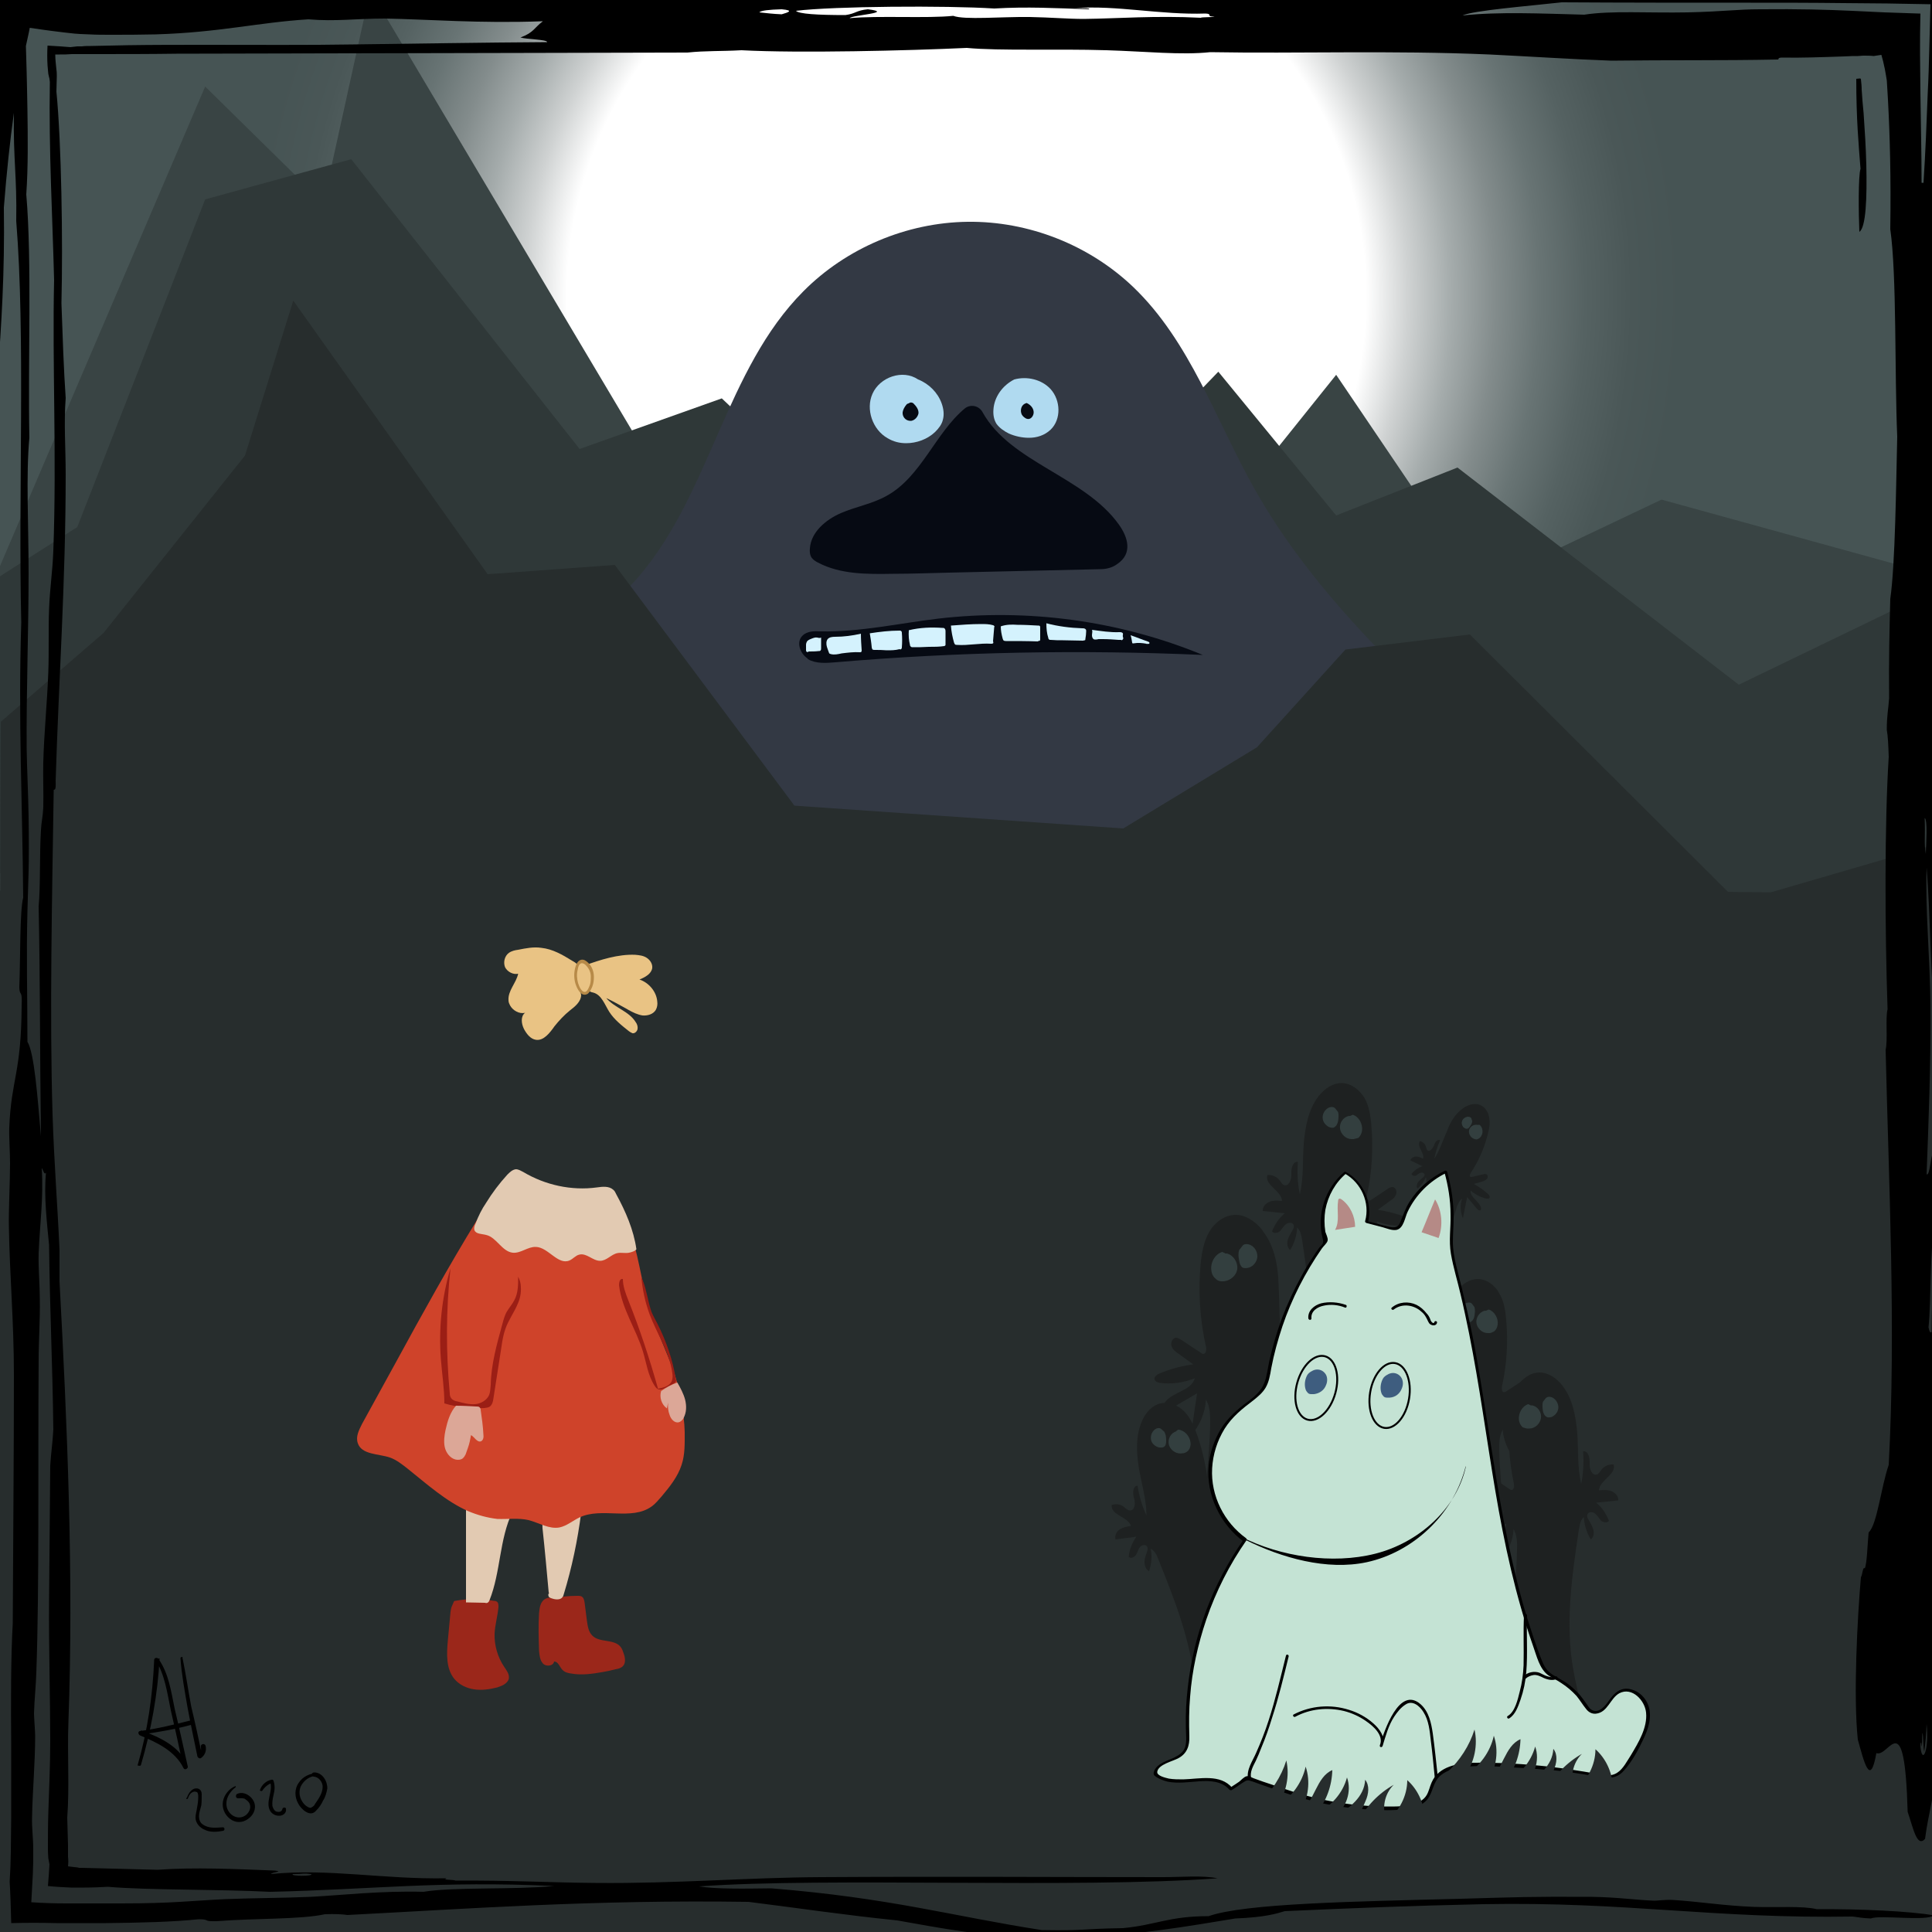 <?xml version="1.0" encoding="utf-8"?>
<!-- Generator: Adobe Illustrator 24.3.0, SVG Export Plug-In . SVG Version: 6.00 Build 0)  -->
<svg version="1.1" xmlns="http://www.w3.org/2000/svg" xmlns:xlink="http://www.w3.org/1999/xlink" x="0px" y="0px" width="500px"
	 height="500px" viewBox="0 0 500 500" style="enable-background:new 0 0 500 500;" xml:space="preserve">
<rect x="0" y="0" width="500" height="500" fill="#808080" stroke="none"/>
<style type="text/css">
	.st0{fill:#272D2D;}
	.st1{fill:url(#SVGID_1_);}
	.st2{fill:#394444;}
	.st3{fill:#2F3838;}
	.st4{fill:#333944;}
	.st5{fill:#B0DAF0;}
	.st6{fill:#060A13;}
	.st7{fill:#D4F2FD;}
	.st8{fill:#1E2121;}
	.st9{fill:#333F3F;}
	.st10{fill:none;}
	.st11{fill-rule:evenodd;clip-rule:evenodd;}
	.st12{fill:#C4E3D4;}
	.st13{fill:#C4E3D4;stroke:#000000;stroke-width:0.5;stroke-miterlimit:10;}
	.st14{fill:#3E5D7F;}
	.st15{fill:#B58A86;}
	.st16{fill:#9B271A;}
	.st17{fill:#E2CAB2;}
	.st18{fill:#CF432A;}
	.st19{fill:#9B1E15;}
	.st20{fill:#DCA797;}
	.st21{fill:#E9C384;}
	.st22{fill:#B78A48;}
</style>
<g id="Lager_1">
	<rect y="153.2" class="st0" width="500" height="346.8"/>
	<radialGradient id="SVGID_1_" cx="250.129" cy="76.576" r="184.971" gradientUnits="userSpaceOnUse">
		<stop  offset="0.559" style="stop-color:#FFFFFF"/>
		<stop  offset="0.618" style="stop-color:#CFD2D2"/>
		<stop  offset="0.678" style="stop-color:#A5ACAC"/>
		<stop  offset="0.74" style="stop-color:#838C8C"/>
		<stop  offset="0.802" style="stop-color:#687474"/>
		<stop  offset="0.866" style="stop-color:#556262"/>
		<stop  offset="0.931" style="stop-color:#4A5757"/>
		<stop  offset="1" style="stop-color:#465454"/>
	</radialGradient>
	<polygon class="st1" points="499.7,152.4 0,153.2 0,0 500.3,0.6 	"/>
	<polygon class="st2" points="500,148.6 430,129.3 382.8,151.7 345.8,97 306.2,146.4 249.5,65.8 186.8,150.5 95.8,-2.5 83.7,52.5 
		53.1,22.4 0,146.5 0,230.5 500.3,226 	"/>
	<polygon class="st3" points="500.3,152.9 450,177.2 377.2,121 345.8,133.4 315.3,96.2 250.5,163.4 186.8,103.1 150,116.2 
		90.9,41.2 53.1,51.6 20,136.4 -0.1,149.2 -0.1,226 500.3,231.4 	"/>
	<g>
		<g>
			<path class="st4" d="M388.9,199.3c0.5,0.5,1,0.9,1.5,1.4c8.1,7.7,16.3,15.9,20.2,26.4c2.8,7.6,3.1,15.8,3,23.9
				c-0.1,5.6-0.4,11.4-3.2,16.1c-5.8,9.6-18.8,11-30,11.3c-81.1,1.8-162.4-3.4-243.4,1c-11.8,0.6-23.9,1.5-35.5-1
				c-2.8-0.6-5.8-1.6-7.5-3.9c-1.9-2.6-1.6-6.1-1.2-9.3c1.5-12.9,3-25.9,4.4-38.8c16-23.3,34.4-44.9,55-64.2
				c4.5-4.3,9.2-8.4,13.2-13.1c18.5-21.7,22.4-53.5,42.5-73.7c11.1-11.2,26.7-17.8,42.5-18s31.5,6,42.9,16.9
				c14.7,14.1,21.3,34.3,31.3,52.1C340.5,154.7,365.2,176.8,388.9,199.3z"/>
		</g>
		<g>
			<path class="st5" d="M234.5,114.7c2.7,0,5.5-1,7.5-2.9c0.9-0.9,1.7-1.9,2-3.1c0.4-1.4,0.2-2.9-0.3-4.3c-1-2.8-3.3-5.1-6.1-6.2
				c-4-2.7-9.9-0.6-11.8,3.7c-1.8,4,0,9.3,3.9,11.5C231.2,114.3,232.8,114.7,234.5,114.7z"/>
		</g>
		<g>
			<path class="st5" d="M266.3,113.3c-1.8,0-3.6-0.4-5.2-1.1c-1.2-0.6-2.4-1.4-3.2-2.5c-0.7-1.1-0.9-2.4-0.8-3.7
				c0.2-3.3,2.4-6.3,5.4-7.8c3.3-0.9,7.1,0,9.4,2.5c2.6,2.9,2.8,7.8,0,10.5C270.3,112.7,268.3,113.3,266.3,113.3z"/>
		</g>
		<g>
			<path class="st6" d="M245.6,148.2c13.1-0.3,26.2-0.6,39.2-0.9c1.5,0,3.1-0.4,4.3-1.3c4.2-2.8,2.7-7.1,0.5-10.2
				c-8.9-12.5-28.1-16.1-35.3-29.1c-0.9-1.7-3.1-2.2-4.6-1c-7.6,6.3-11.3,17.7-20.2,22.6c-3.7,2.1-8,2.8-11.9,4.5
				c-3.9,1.7-7.7,4.9-8,9.1c-0.1,0.9,0,1.8,0.5,2.5c0.4,0.5,1,0.9,1.6,1.2c5.9,3.1,12.8,3,19.4,2.9
				C236,148.5,240.8,148.3,245.6,148.2z"/>
		</g>
		<g>
			<path class="st6" d="M208.7,170.2c-1.8-1.4-2.6-4.2-1-5.7c1.2-1.2,3.1-1.2,4.7-1.1c10.2,0.2,20.3-2.1,30.4-3.3
				c23.1-2.7,46.9,0.5,68.5,9.4c-31.7-1.4-63.5-0.8-95.1,1.9c-2.4,0.2-5,0.4-7.1-0.8C209,170.4,208.9,170.3,208.7,170.2z"/>
		</g>
		<g>
			<path class="st6" d="M235.9,108.9c-0.2,0-0.3,0-0.5,0c-1.1-0.1-1.9-1.1-1.8-2.2c0.1-0.7,0.5-1.4,1-2c0.2-0.3,0.5-0.2,0.7-0.4
				c0.2-0.1,0.4-0.2,0.7-0.1c0.1,0,0.3,0.1,0.4,0.2c0.7,0.7,1.4,1.6,1.3,2.6C237.5,107.9,236.8,108.7,235.9,108.9z"/>
		</g>
		<g>
			<path class="st6" d="M265.2,108.1c-0.3-0.2-0.5-0.4-0.7-0.7c-0.4-0.7-0.4-1.7,0.1-2.4c0.3-0.4,0.7-0.6,1.1-0.7
				c0.9,0.4,1.7,1.2,1.8,2.2c0.1,0.8-0.4,1.7-1.1,1.9C266,108.5,265.6,108.4,265.2,108.1z"/>
		</g>
		<g>
			<path class="st7" d="M215.1,169.3c0.9,0.2,1.8,0,2.7-0.2c1.6-0.2,3.2-0.4,4.8-0.3c0.1,0,0.2,0,0.3-0.1c0.1-0.1,0.1-0.3,0.1-0.4
				c-0.1-1.4-0.2-2.9-0.2-4.3c-2.2,0.5-4.4,0.8-6.7,0.8c-0.7,0-1.5,0.1-1.9,0.6c-0.4,0.5-0.4,1.3-0.2,2c0.2,0.6,0.4,1.2,0.6,1.7
				C214.8,169.2,215,169.3,215.1,169.3z"/>
		</g>
		<g>
			<path class="st7" d="M233.2,168C233.2,168,233.3,168,233.2,168c0.2-0.2,0.2-0.3,0.2-0.5c0.1-1.2,0.1-2.5,0-3.7
				c0-0.2,0-0.3-0.2-0.5c-0.1-0.1-0.3-0.1-0.4-0.1c-2.6,0-5.1,0.3-7.7,0.7c0.2,1.2,0.4,2.4,0.5,3.6c0,0.2,0.1,0.4,0.2,0.6
				c0.2,0.1,0.4,0.1,0.6,0.1c1,0,2,0,3.1,0.1c1.1,0,2.2,0,3.3-0.3C233,168.1,233.1,168.1,233.2,168z"/>
		</g>
		<g>
			<path class="st7" d="M244.6,167.1C244.7,167,244.7,167,244.6,167.1c0.1-0.1,0.1-0.2,0.1-0.3c0-1.1,0-2.2,0-3.3
				c0-0.3,0-0.7-0.3-0.9c-0.1-0.1-0.3-0.1-0.5-0.1c-2.9-0.2-5.8-0.1-8.7,0.6c-0.1,1.3,0,2.6,0.3,3.8c0,0.2,0.1,0.4,0.3,0.5
				c0.1,0.1,0.2,0.1,0.3,0.1c1.4,0,2.8,0,4.3-0.1c1.3,0,2.7,0,4-0.2C244.5,167.1,244.6,167.1,244.6,167.1z"/>
		</g>
		<g>
			<path class="st7" d="M257,166.5C257,166.5,257,166.5,257,166.5c-0.2,0.1-0.3,0.1-0.5,0.1c-2.9-0.2-5.9,0.5-8.8,0.3
				c-0.2,0-0.5,0-0.6-0.2c-0.1-0.1-0.1-0.2-0.2-0.4c-0.4-1.4-0.7-2.9-0.8-4.4c2.6-0.2,5.2-0.4,7.8-0.4c1,0,2.1,0,3.1,0.3
				c0.1,0,0.2,0.1,0.3,0.2c0.1,0.1,0.1,0.2,0,0.3c-0.1,1.2-0.2,2.4-0.3,3.6C257.1,166.2,257.1,166.4,257,166.5z"/>
		</g>
		<g>
			<path class="st7" d="M268.8,165.9c0.1,0,0.2-0.1,0.3-0.1c0.1-0.1,0.1-0.2,0.1-0.4c0-1,0-2,0-3c0-0.1,0-0.3-0.1-0.4
				c-0.1-0.1-0.2-0.1-0.4-0.1c-1.8-0.1-3.6-0.2-5.4-0.2c-1.4-0.1-2.9-0.1-4.3,0.4c0,1.1,0.2,2.1,0.5,3.2c0.1,0.2,0.1,0.4,0.3,0.5
				c0.2,0.1,0.4,0.1,0.6,0.1c2.7,0,5.5,0,8.2,0.1C268.6,165.9,268.7,165.9,268.8,165.9z"/>
		</g>
		<g>
			<path class="st7" d="M280.4,165.8c-0.1,0-0.2,0-0.2,0c-1.7,0-3.4-0.1-5.1-0.1c-1.1,0-2.1,0-3.2-0.1c-0.2,0-0.3,0-0.4-0.1
				c-0.1-0.1-0.2-0.2-0.2-0.4c-0.4-1.2-0.5-2.5-0.5-3.8c3,0.8,6.2,1.2,9.3,1.3c0.3,0,0.7,0,0.9,0.3c0.1,0.1,0.1,0.3,0.1,0.5
				c0,0.6-0.1,1.3-0.2,1.9c0,0.1,0,0.3-0.1,0.4C280.6,165.7,280.5,165.7,280.4,165.8z"/>
		</g>
		<g>
			<path class="st7" d="M290,165.6c-0.2,0-0.3,0-0.5,0c-1.4-0.1-2.7-0.2-4.1-0.2c-0.4,0-0.8,0-1.1,0c-0.4,0.1-1,0.2-1.3,0
				c-0.3-0.2-0.4-0.7-0.4-1c0-0.5,0.2-1,0-1.4c2.3,0.3,4.7,0.7,7.1,0.6c0.3,0,0.7,0,0.9,0.3c0.1,0.3-0.1,0.6,0,0.9
				c0,0.1,0.1,0.2,0.1,0.4c0,0.2-0.2,0.4-0.4,0.5C290.2,165.6,290.1,165.6,290,165.6z"/>
		</g>
		<g>
			<path class="st7" d="M296.7,166.6c-1.1-0.2-2.2-0.3-3.3-0.1c-0.1,0-0.2,0-0.3,0c0,0-0.1-0.1-0.1-0.2c-0.1-0.6-0.2-1.3-0.4-1.9
				c1.5,0.5,2.9,1.1,4.4,1.6c0.2,0.1,0.3,0.1,0.4,0.2c0.1,0.1,0.1,0.3,0,0.4c-0.1,0.1-0.2,0-0.4,0
				C296.9,166.7,296.8,166.7,296.7,166.6z"/>
		</g>
		<g>
			<path class="st7" d="M208.7,168.6c-0.1-0.1-0.1-0.2-0.1-0.4c0-0.5,0-0.9,0-1.4c0-0.2,0.1-0.5,0.2-0.7c0.2-0.4,0.7-0.6,1.2-0.8
				c0.5-0.2,1-0.4,1.5-0.3c0.2,0,0.3,0.1,0.5,0.1c0.2,0,0.3,0,0.5-0.1c0,0.3,0,0.6,0,0.6c0,0.7,0,1.5,0,2.2c0,0.2,0,0.4-0.2,0.6
				c-0.1,0.1-0.3,0.1-0.5,0.1c-0.8,0.1-1.7,0.1-2.5,0.1C209.1,168.8,208.8,168.8,208.7,168.6z"/>
		</g>
	</g>
	<polygon class="st0" points="500.3,218.7 449.8,233.4 380.4,164.2 348.2,168.1 325.3,193.4 290.7,214.4 205.6,208.5 159.1,146.2 
		126.2,148.6 75.9,77.8 63.4,117.9 26.8,163.8 0.2,186.8 -0.1,283.5 500,279.9 	"/>
	<g>
		<g>
			<path class="st8" d="M376.6,334.5c0.1-0.2,0.2-0.3,0.4-0.5c1.4-1.6,3.3-3,5.4-3c2.3,0,4.5,1.6,5.6,3.7c1.2,2,1.6,4.4,1.8,6.8
				c0.5,5.8,0.2,11.6-1.1,17.3c-0.1,0.6,0,1.6,0.6,1.5c0.2,0,0.3-0.1,0.5-0.2c1.4-0.9,2.7-1.8,4.1-2.7c0.4-0.3,0.8-0.5,1.3-0.5
				c0.8,0.1,1.1,1.1,0.9,1.8s-0.9,1.2-1.5,1.7c-1,0.7-2,1.5-3,2.2c2.4,0.3,4.8,1,7,1.9c0.6,0.2,1.3,0.7,1.1,1.3
				c-0.1,0.5-0.7,0.6-1.2,0.7c-2.4,0.3-5-0.1-7.2-1c0.7,2.8,4.9,2.9,6.4,5.3c0.2,0.3,0.3,0.7,0.1,1c-0.3,0.5-1.1,0.3-1.6,0
				c-1.8-1-3.6-2.1-5.4-3.1c0.4,2.9,0.9,5.9,1.3,8.8c-1.9-2-3-4.8-3.2-7.5c-0.9,1.6-0.9,3.4-0.9,5.2c0.2,9.7,1.9,19.3,1.7,29
				c-0.1,5.1-0.8,10.3-1.4,15.4c-0.3,2.7-0.7,5.4-1,8.1c-3.2,1.6-7.1,1.2-10.7,0.7c-1.7-0.2-3.5-0.6-4.6-1.8
				c-1.2-1.3-1.3-3.3-1.1-5.1c0.4-5.5,2.2-10.8,3.2-16.3c2.1-11.6,0.4-23.4-1.4-35.1c-0.2-1.2-0.4-2.4-1.2-3.2
				c-0.1,2-0.7,3.9-1.7,5.5c-0.8-0.6-0.9-1.7-0.6-2.6c0.3-0.9,0.8-1.7,1.3-2.5c0.2-0.3,0.3-0.7,0.2-1c-0.2-0.7-1.3-0.8-1.9-0.3
				c-0.6,0.5-0.9,1.2-1.5,1.7c-0.6,0.5-1.6,0.7-2,0.1c0.6-1.8,1.7-3.4,3.1-4.6c-1.8-0.2-3.6-0.4-5.5-0.6c-0.1-1,0.8-1.9,1.7-2.3
				c1-0.3,2-0.3,3.1-0.2c-0.2-2.6-4.5-4-3.6-6.4c1.1-0.1,2.3,0.4,3,1.3c0.4,0.5,0.6,1.1,1.2,1.2c1.3,0.4,1.9-1.5,1.8-2.8
				c-0.1-1.3,0.4-3.2,1.7-3c-0.2,2.7-0.1,5.4,0.5,8.1c1-4.1,0.7-8.4,0.9-12.6C373.4,341.9,374.2,337.7,376.6,334.5z"/>
		</g>
		<g>
			<path class="st9" d="M385.5,345c-0.2,0-0.3,0-0.5,0c-1.4,0-2.7-1.2-2.9-2.6c-0.2-1.4,0.8-2.9,2.2-3.2c0.1,0,0.3,0,0.3,0.1
				c0.1,0.2-0.7,0.1,0.7-0.4c1.5,0.5,2.5,2.3,2.3,3.9c-0.1,0.7-0.4,1.4-1,1.8C386.2,344.8,385.8,345,385.5,345z"/>
		</g>
		<g>
			<path class="st9" d="M379.4,342.1C379.4,342.1,379.4,342.1,379.4,342.1c-1-0.4-1.6-1.4-1.6-2.4c0-1,0.6-2,1.5-2.4
				c0.6-0.3,1.4-0.3,1.7,0.2c0,0,0.3,0.4,0.6,0.8c0.2,0.7,0.1,1.5,0,2.2c-0.1,0.5-0.3,1.1-0.7,1.4
				C380.5,342.3,379.9,342.3,379.4,342.1z"/>
		</g>
	</g>
	<g>
		<g>
			<path class="st8" d="M404.5,358.8c-0.1-0.2-0.2-0.3-0.4-0.5c-1.4-1.7-3.4-3.1-5.7-3.1c-2.4,0-4.6,1.7-5.9,3.8
				c-1.2,2.1-1.6,4.6-1.8,7c-0.5,6-0.2,12.1,1.1,18c0.1,0.7,0,1.6-0.6,1.6c-0.2,0-0.4-0.1-0.5-0.2c-1.4-0.9-2.8-1.9-4.2-2.8
				c-0.4-0.3-0.8-0.5-1.3-0.5c-0.8,0.1-1.2,1.1-0.9,1.9c0.3,0.7,0.9,1.3,1.6,1.7c1,0.8,2.1,1.5,3.1,2.3c-2.5,0.4-4.9,1-7.3,1.9
				c-0.6,0.2-1.4,0.7-1.2,1.4c0.1,0.5,0.8,0.7,1.3,0.7c2.5,0.3,5.1-0.1,7.5-1c-0.8,2.9-5.1,3-6.7,5.5c-0.2,0.3-0.3,0.7-0.1,1.1
				c0.3,0.5,1.2,0.3,1.7,0c1.9-1.1,3.8-2.2,5.6-3.3c-0.5,3.1-0.9,6.1-1.4,9.2c2-2.1,3.2-4.9,3.3-7.8c0.9,1.6,1,3.6,0.9,5.4
				c-0.2,10.1-2,20.1-1.8,30.2c0.1,5.3,0.8,10.7,1.5,16c0.4,2.8,0.7,5.6,1.1,8.4c3.4,1.7,7.4,1.3,11.1,0.7c1.7-0.3,3.6-0.6,4.8-1.9
				c1.2-1.4,1.3-3.4,1.2-5.3c-0.5-5.7-2.3-11.2-3.3-16.9c-2.2-12-0.4-24.3,1.4-36.4c0.2-1.2,0.4-2.5,1.3-3.3c0.1,2,0.7,4,1.8,5.8
				c0.8-0.6,0.9-1.8,0.6-2.7c-0.3-1-0.9-1.8-1.3-2.6c-0.2-0.3-0.3-0.7-0.2-1.1c0.2-0.8,1.3-0.8,2-0.3c0.6,0.5,1,1.2,1.5,1.8
				c0.6,0.5,1.6,0.7,2.1,0.1c-0.7-1.8-1.8-3.5-3.3-4.7c1.9-0.2,3.8-0.4,5.7-0.6c0.1-1.1-0.8-2-1.8-2.4c-1-0.4-2.1-0.3-3.2-0.2
				c0.2-2.7,4.6-4.1,3.8-6.7c-1.2-0.1-2.4,0.4-3.1,1.3c-0.4,0.5-0.7,1.1-1.2,1.3c-1.3,0.4-2-1.5-1.9-2.9s-0.4-3.3-1.7-3.1
				c0.2,2.8,0.1,5.6-0.5,8.4c-1-4.3-0.7-8.7-1-13.1C407.8,366.5,407,362.1,404.5,358.8z"/>
		</g>
		<g>
			<path class="st9" d="M395.3,369.7c0.2,0,0.3,0,0.5,0c1.5,0,2.8-1.3,3-2.7c0.2-1.5-0.8-3-2.3-3.3c-0.1,0-0.3,0-0.3,0.1
				c-0.1,0.2,0.8,0.2-0.7-0.4c-1.6,0.5-2.6,2.4-2.4,4.1c0.1,0.7,0.4,1.4,1,1.9C394.5,369.5,394.9,369.7,395.3,369.7z"/>
		</g>
		<g>
			<path class="st9" d="M401.6,366.7C401.6,366.7,401.6,366.6,401.6,366.7c1-0.5,1.7-1.4,1.7-2.5c0-1-0.6-2-1.5-2.5
				c-0.6-0.3-1.4-0.3-1.8,0.2c0,0-0.3,0.4-0.7,0.9c-0.2,0.7-0.1,1.6,0,2.3c0.1,0.5,0.3,1.1,0.7,1.4
				C400.4,366.9,401,366.9,401.6,366.7z"/>
		</g>
	</g>
	<g>
		<g>
			<path class="st8" d="M326.9,318.7c-0.1-0.2-0.3-0.4-0.4-0.6c-1.7-2-4.1-3.7-6.7-3.7c-2.9,0-5.5,2-6.9,4.5
				c-1.4,2.5-1.9,5.4-2.2,8.3c-0.6,7.1-0.2,14.3,1.4,21.3c0.2,0.8,0,1.9-0.7,1.9c-0.2,0-0.4-0.1-0.6-0.3c-1.7-1.1-3.4-2.2-5-3.3
				c-0.5-0.3-1-0.6-1.5-0.6c-0.9,0.1-1.4,1.3-1.1,2.2c0.3,0.9,1.1,1.5,1.9,2c1.2,0.9,2.5,1.8,3.7,2.7c-3,0.4-5.9,1.2-8.6,2.3
				c-0.7,0.3-1.6,0.9-1.4,1.6c0.2,0.6,0.9,0.8,1.5,0.9c3,0.4,6.1-0.1,8.9-1.2c-0.9,3.4-6.1,3.5-7.9,6.5c-0.2,0.4-0.4,0.9-0.2,1.3
				c0.4,0.6,1.4,0.3,2,0c2.2-1.3,4.5-2.6,6.7-3.9c-0.5,3.6-1.1,7.2-1.6,10.9c2.3-2.5,3.7-5.9,3.9-9.3c1.1,1.9,1.1,4.2,1.1,6.4
				c-0.3,11.9-2.4,23.8-2.1,35.7c0.1,6.3,0.9,12.6,1.7,18.9c0.4,3.3,0.8,6.7,1.3,10c4,2,8.7,1.5,13.1,0.8c2.1-0.3,4.3-0.7,5.7-2.2
				c1.5-1.6,1.5-4.1,1.4-6.2c-0.5-6.8-2.8-13.3-4-20c-2.6-14.2-0.4-28.8,1.7-43.2c0.2-1.4,0.5-2.9,1.5-3.9c0.1,2.4,0.8,4.8,2.1,6.8
				c0.9-0.7,1.1-2.1,0.7-3.2s-1-2.1-1.6-3.1c-0.2-0.4-0.4-0.8-0.3-1.3c0.2-0.9,1.6-1,2.3-0.4c0.7,0.6,1.1,1.5,1.8,2.1
				c0.7,0.6,2,0.9,2.4,0.1c-0.8-2.2-2.1-4.1-3.9-5.6c2.2-0.2,4.5-0.5,6.7-0.7c0.1-1.3-0.9-2.4-2.1-2.8c-1.2-0.4-2.5-0.3-3.8-0.2
				c0.3-3.2,5.5-4.9,4.5-7.9c-1.4-0.1-2.8,0.5-3.7,1.6c-0.4,0.6-0.8,1.3-1.5,1.5c-1.5,0.5-2.4-1.8-2.3-3.4c0.1-1.6-0.4-4-2.1-3.7
				c0.3,3.3,0.1,6.7-0.6,9.9c-1.2-5.1-0.9-10.3-1.2-15.5C330.8,327.8,329.9,322.6,326.9,318.7z"/>
		</g>
		<g>
			<path class="st9" d="M316,331.6c0.2,0,0.4,0,0.6,0c1.8-0.1,3.4-1.5,3.6-3.2c0.2-1.7-1-3.6-2.7-4c-0.1,0-0.3,0-0.4,0.1
				c-0.1,0.2,0.9,0.2-0.8-0.5c-1.9,0.6-3.1,2.8-2.8,4.8c0.1,0.9,0.5,1.7,1.2,2.2C315,331.4,315.5,331.5,316,331.6z"/>
		</g>
		<g>
			<path class="st9" d="M323.4,328C323.4,328,323.5,328,323.4,328c1.2-0.5,2-1.7,2-2.9c0-1.2-0.7-2.4-1.8-2.9
				c-0.7-0.3-1.7-0.4-2.1,0.3c0,0-0.3,0.4-0.8,1c-0.3,0.9-0.2,1.8,0,2.8c0.1,0.6,0.3,1.3,0.8,1.7C322,328.3,322.8,328.2,323.4,328z"
				/>
		</g>
	</g>
	<g>
		<g>
			<path class="st8" d="M341.1,283.9c0.1-0.2,0.2-0.3,0.4-0.5c1.4-1.7,3.4-3.1,5.7-3.1c2.4,0,4.6,1.7,5.9,3.8c1.2,2.1,1.6,4.6,1.8,7
				c0.5,6,0.2,12.1-1.1,18c-0.1,0.7,0,1.6,0.6,1.6c0.2,0,0.4-0.1,0.5-0.2c1.4-0.9,2.8-1.9,4.2-2.8c0.4-0.3,0.8-0.5,1.3-0.5
				c0.8,0.1,1.2,1.1,0.9,1.9s-0.9,1.3-1.6,1.7c-1,0.8-2.1,1.5-3.1,2.3c2.5,0.4,4.9,1,7.3,1.9c0.6,0.2,1.4,0.7,1.2,1.4
				c-0.1,0.5-0.8,0.7-1.3,0.7c-2.5,0.3-5.1-0.1-7.5-1c0.8,2.9,5.1,3,6.7,5.5c0.2,0.3,0.3,0.7,0.1,1.1c-0.3,0.5-1.2,0.3-1.7,0
				c-1.9-1.1-3.8-2.2-5.6-3.3c0.5,3.1,0.9,6.1,1.4,9.2c-2-2.1-3.2-4.9-3.3-7.8c-0.9,1.6-1,3.6-0.9,5.4c0.2,10.1,2,20.1,1.8,30.2
				c-0.1,5.3-0.8,10.7-1.5,16c-0.4,2.8-0.7,5.6-1.1,8.4c-3.4,1.7-7.4,1.3-11.1,0.7c-1.7-0.3-3.6-0.6-4.8-1.9
				c-1.2-1.4-1.3-3.4-1.2-5.3c0.5-5.7,2.3-11.2,3.3-16.9c2.2-12,0.4-24.3-1.4-36.4c-0.2-1.2-0.4-2.5-1.3-3.3c-0.1,2-0.7,4-1.8,5.8
				c-0.8-0.6-0.9-1.8-0.6-2.7c0.3-1,0.9-1.8,1.3-2.6c0.2-0.3,0.3-0.7,0.2-1.1c-0.2-0.8-1.3-0.8-2-0.3c-0.6,0.5-1,1.2-1.5,1.8
				c-0.6,0.5-1.6,0.7-2.1,0.1c0.7-1.8,1.8-3.5,3.3-4.7c-1.9-0.2-3.8-0.4-5.7-0.6c-0.1-1.1,0.8-2,1.8-2.4c1-0.4,2.1-0.3,3.2-0.2
				c-0.2-2.7-4.6-4.1-3.8-6.7c1.2-0.1,2.4,0.4,3.1,1.3c0.4,0.5,0.7,1.1,1.2,1.3c1.3,0.4,2-1.5,1.9-2.9c-0.1-1.4,0.4-3.3,1.7-3.1
				c-0.2,2.8-0.1,5.6,0.5,8.4c1-4.3,0.7-8.7,1-13.1C337.8,291.6,338.6,287.2,341.1,283.9z"/>
		</g>
		<g>
			<path class="st9" d="M350.3,294.8c-0.2,0-0.3,0-0.5,0c-1.5,0-2.8-1.3-3-2.7c-0.2-1.5,0.8-3,2.3-3.3c0.1,0,0.3,0,0.3,0.1
				c0.1,0.2-0.8,0.2,0.7-0.4c1.6,0.5,2.6,2.4,2.4,4.1c-0.1,0.7-0.4,1.4-1,1.9C351.1,294.6,350.7,294.7,350.3,294.8z"/>
		</g>
		<g>
			<path class="st9" d="M344,291.7C344,291.7,344,291.7,344,291.7c-1-0.5-1.7-1.4-1.7-2.5s0.6-2,1.5-2.5c0.6-0.3,1.4-0.3,1.8,0.2
				c0,0,0.3,0.4,0.7,0.9c0.2,0.7,0.1,1.6,0,2.3c-0.1,0.5-0.3,1.1-0.7,1.4C345.2,292,344.6,291.9,344,291.7z"/>
		</g>
	</g>
	<g>
		<g>
			<path class="st8" d="M354,326.8c0.1-0.2,0.2-0.3,0.4-0.5c1.4-1.6,3.3-3,5.4-3c2.3,0,4.5,1.6,5.6,3.7c1.2,2,1.6,4.4,1.8,6.8
				c0.5,5.8,0.2,11.6-1.1,17.3c-0.1,0.6,0,1.6,0.6,1.5c0.2,0,0.3-0.1,0.5-0.2c1.4-0.9,2.7-1.8,4.1-2.7c0.4-0.3,0.8-0.5,1.3-0.5
				c0.8,0.1,1.1,1.1,0.9,1.8c-0.3,0.7-0.9,1.2-1.5,1.7c-1,0.7-2,1.5-3,2.2c2.4,0.3,4.8,1,7,1.9c0.6,0.2,1.3,0.7,1.1,1.3
				c-0.1,0.5-0.7,0.6-1.2,0.7c-2.4,0.3-5-0.1-7.2-1c0.7,2.8,4.9,2.9,6.4,5.3c0.2,0.3,0.3,0.7,0.1,1c-0.3,0.5-1.1,0.3-1.6,0
				c-1.8-1-3.6-2.1-5.4-3.1c0.4,2.9,0.9,5.9,1.3,8.8c-1.9-2-3-4.8-3.2-7.5c-0.9,1.6-0.9,3.4-0.9,5.2c0.2,9.7,1.9,19.3,1.7,29
				c-0.1,5.1-0.8,10.3-1.4,15.4c-0.3,2.7-0.7,5.4-1,8.1c-3.2,1.6-7.1,1.2-10.7,0.7c-1.7-0.2-3.5-0.6-4.6-1.8
				c-1.2-1.3-1.3-3.3-1.1-5.1c0.4-5.5,2.2-10.8,3.2-16.3c2.1-11.6,0.4-23.4-1.4-35.1c-0.2-1.2-0.4-2.4-1.2-3.2
				c-0.1,2-0.7,3.9-1.7,5.5c-0.8-0.6-0.9-1.7-0.6-2.6c0.3-0.9,0.8-1.7,1.3-2.5c0.2-0.3,0.3-0.7,0.2-1c-0.2-0.7-1.3-0.8-1.9-0.3
				s-0.9,1.2-1.5,1.7c-0.6,0.5-1.6,0.7-2,0.1c0.6-1.8,1.7-3.4,3.1-4.6c-1.8-0.2-3.6-0.4-5.5-0.6c-0.1-1,0.8-1.9,1.7-2.3
				c1-0.3,2-0.3,3.1-0.2c-0.2-2.6-4.5-4-3.6-6.4c1.1-0.1,2.3,0.4,3,1.3c0.4,0.5,0.6,1.1,1.2,1.2c1.3,0.4,1.9-1.5,1.8-2.8
				c-0.1-1.3,0.4-3.2,1.7-3c-0.2,2.7-0.1,5.4,0.5,8.1c1-4.1,0.7-8.4,0.9-12.6C350.8,334.2,351.6,330,354,326.8z"/>
		</g>
		<g>
			<path class="st9" d="M362.9,337.3c-0.2,0-0.3,0-0.5,0c-1.4,0-2.7-1.2-2.9-2.6c-0.2-1.4,0.8-2.9,2.2-3.2c0.1,0,0.3,0,0.3,0.1
				c0.1,0.2-0.7,0.1,0.7-0.4c1.5,0.5,2.5,2.3,2.3,3.9c-0.1,0.7-0.4,1.4-1,1.8C363.6,337.1,363.2,337.3,362.9,337.3z"/>
		</g>
		<g>
			<path class="st9" d="M356.8,334.4C356.8,334.4,356.8,334.3,356.8,334.4c-1-0.4-1.6-1.4-1.6-2.4c0-1,0.6-2,1.5-2.4
				c0.6-0.3,1.4-0.3,1.7,0.2c0,0,0.3,0.4,0.6,0.8c0.2,0.7,0.1,1.5,0,2.2c-0.1,0.5-0.3,1.1-0.7,1.4
				C357.9,334.6,357.3,334.6,356.8,334.4z"/>
		</g>
	</g>
	<g>
		<g>
			<path class="st8" d="M295.5,367.9c0.1-0.2,0.2-0.4,0.2-0.5c0.9-1.9,2.5-3.7,4.6-4.2c2.3-0.5,4.7,0.5,6.3,2.2s2.5,3.9,3.3,6.2
				c1.9,5.5,2.9,11.3,3,17.1c0,0.6,0.3,1.5,0.9,1.4c0.2-0.1,0.3-0.2,0.4-0.3c1.1-1.2,2.2-2.4,3.3-3.6c0.3-0.3,0.7-0.7,1.1-0.7
				c0.8-0.1,1.3,0.8,1.3,1.5c-0.1,0.8-0.6,1.4-1.1,2c-0.8,0.9-1.6,1.9-2.4,2.8c2.4-0.2,4.8-0.2,7.2,0.2c0.6,0.1,1.4,0.4,1.4,1
				c0,0.5-0.6,0.8-1,1c-2.3,0.8-4.8,1.1-7.3,0.7c1.4,2.5,5.5,1.6,7.5,3.7c0.3,0.3,0.5,0.6,0.4,1c-0.2,0.6-1,0.5-1.6,0.4
				c-2-0.6-4-1.2-6-1.8c1.1,2.8,2.2,5.5,3.3,8.3c-2.3-1.5-4.1-3.9-4.8-6.6c-0.5,1.7-0.1,3.6,0.4,5.3c2.5,9.4,6.4,18.4,8.4,27.8
				c1.1,5,1.7,10.2,2.2,15.3c0.3,2.7,0.6,5.4,0.9,8.1c-2.8,2.4-6.6,2.8-10.2,3.2c-1.7,0.2-3.5,0.3-4.9-0.7c-1.5-1-2-2.9-2.3-4.7
				c-0.9-5.5-0.3-11-0.7-16.6c-0.7-11.7-5.1-22.9-9.5-33.8c-0.4-1.1-0.9-2.2-2-2.8c0.4,1.9,0.2,3.9-0.4,5.8
				c-0.9-0.4-1.2-1.5-1.2-2.4s0.4-1.9,0.7-2.8c0.1-0.3,0.2-0.7,0-1.1c-0.4-0.7-1.4-0.5-1.9,0.1c-0.5,0.6-0.6,1.4-1,2
				c-0.4,0.6-1.4,1.1-1.9,0.5c0.2-1.9,0.9-3.7,2-5.2c-1.8,0.2-3.6,0.5-5.4,0.7c-0.3-1,0.3-2.1,1.1-2.6c0.9-0.6,1.9-0.7,2.9-0.9
				c-0.8-2.4-5.3-2.8-5-5.4c1.1-0.4,2.3-0.2,3.2,0.5c0.5,0.4,0.9,0.9,1.5,0.9c1.3,0.1,1.5-1.9,1.1-3.1c-0.4-1.3-0.4-3.2,0.9-3.3
				c0.4,2.7,1.2,5.3,2.3,7.7c0-4.2-1.3-8.3-2-12.5C294.1,375.8,293.9,371.6,295.5,367.9z"/>
		</g>
		<g>
			<path class="st9" d="M306.6,376c-0.2,0.1-0.3,0.1-0.5,0.1c-1.4,0.3-2.9-0.5-3.5-1.9c-0.5-1.3,0.1-3,1.4-3.6
				c0.1-0.1,0.3-0.1,0.3,0c0.1,0.2-0.7,0.3,0.6-0.6c1.6,0.1,3,1.6,3.2,3.3c0.1,0.7-0.1,1.5-0.5,2C307.3,375.7,306.9,375.9,306.6,376
				z"/>
		</g>
		<g>
			<path class="st9" d="M300,374.6C300,374.6,300,374.6,300,374.6c-1-0.2-1.9-1-2.1-1.9c-0.2-1,0.1-2,0.9-2.7
				c0.5-0.4,1.2-0.6,1.7-0.2c0,0,0.3,0.3,0.8,0.7c0.4,0.7,0.5,1.4,0.5,2.2c0,0.5,0,1.1-0.3,1.5C301.2,374.6,300.6,374.7,300,374.6z"
				/>
		</g>
	</g>
	<g>
		<g>
			<path class="st8" d="M378.8,286.7c0.1-0.1,0.2-0.1,0.3-0.2c1.2-0.7,2.6-1,3.8-0.6c1.4,0.5,2.3,1.9,2.5,3.4c0.3,1.4,0,2.9-0.4,4.4
				c-0.9,3.5-2.4,6.9-4.4,9.9c-0.2,0.3-0.4,0.9,0,1c0.1,0,0.2,0,0.3,0c1-0.2,2-0.5,3-0.7c0.3-0.1,0.6-0.1,0.8,0
				c0.4,0.2,0.4,0.9,0.1,1.2c-0.3,0.4-0.8,0.5-1.2,0.7c-0.7,0.2-1.5,0.4-2.2,0.6c1.3,0.7,2.6,1.6,3.7,2.6c0.3,0.3,0.6,0.7,0.4,1
				c-0.2,0.3-0.6,0.2-0.9,0.2c-1.5-0.4-2.9-1.1-4-2.1c-0.2,1.8,2.3,2.8,2.7,4.5c0,0.2,0,0.5-0.1,0.6c-0.3,0.2-0.7-0.1-1-0.4
				c-0.8-1-1.7-2-2.5-3c-0.4,1.8-0.7,3.6-1.1,5.5c-0.7-1.6-0.8-3.5-0.2-5.1c-0.9,0.7-1.3,1.8-1.6,2.9c-1.9,5.8-3,11.8-5.2,17.4
				c-1.2,3-2.6,5.9-4.1,8.7c-0.8,1.5-1.6,3-2.3,4.6c-2.3,0.3-4.4-0.8-6.4-1.9c-0.9-0.5-1.9-1.1-2.3-2.1c-0.4-1,0-2.2,0.4-3.2
				c1.4-3.1,3.6-5.9,5.4-8.9c3.7-6.4,5.2-13.7,6.7-20.9c0.1-0.7,0.3-1.5,0-2.1c-0.5,1.1-1.2,2.1-2.2,2.9c-0.3-0.5-0.1-1.2,0.2-1.7
				c0.4-0.5,0.9-0.8,1.3-1.2c0.2-0.2,0.3-0.3,0.4-0.6c0-0.5-0.6-0.7-1-0.6c-0.5,0.1-0.8,0.5-1.2,0.7c-0.4,0.2-1.1,0.1-1.2-0.4
				c0.7-0.9,1.7-1.6,2.8-2c-1-0.5-2.1-1-3.1-1.5c0.2-0.6,0.9-1,1.5-1c0.6,0,1.3,0.3,1.8,0.6c0.4-1.6-1.8-3.3-0.8-4.6
				c0.7,0.2,1.3,0.7,1.5,1.4c0.1,0.3,0.2,0.8,0.4,1c0.6,0.5,1.4-0.5,1.7-1.2c0.2-0.8,0.9-1.8,1.6-1.4c-0.7,1.5-1.2,3.2-1.5,4.8
				c1.4-2.2,2.2-4.8,3.3-7.2C375.3,290.4,376.7,288.1,378.8,286.7z"/>
		</g>
		<g>
			<path class="st9" d="M381.7,294.8c-0.1,0-0.2-0.1-0.3-0.1c-0.8-0.3-1.4-1.3-1.2-2.2s1.1-1.5,2-1.4c0.1,0,0.2,0,0.2,0.1
				c0,0.1-0.5-0.1,0.5-0.1c0.8,0.6,1,1.9,0.5,2.8c-0.2,0.4-0.5,0.7-1,0.9C382.2,294.9,382,294.9,381.7,294.8z"/>
		</g>
		<g>
			<path class="st9" d="M378.8,291.8C378.8,291.8,378.8,291.8,378.8,291.8c-0.5-0.5-0.6-1.2-0.4-1.7c0.2-0.6,0.8-1,1.4-1.1
				c0.4,0,0.9,0.1,1,0.5c0,0,0.1,0.3,0.2,0.6c0,0.5-0.2,0.9-0.5,1.3c-0.2,0.3-0.4,0.6-0.7,0.7C379.4,292.2,379.1,292,378.8,291.8z"
				/>
		</g>
	</g>
</g>
<g id="Lager_2">
	<g>
		<g>
			<g>
				<polygon class="st10" points="520.8,500 520.8,-20.3 -19.8,-20.3 -19.8,520.3 500.5,520.3 500.5,479.7 20.8,479.7 20.8,20.3 
					480.2,20.3 480.2,500 				"/>
				<path class="st11" d="M504.9,499.9c-0.3,0.5-0.4-0.8-0.6-1.2c0.1-1.7,0.2-3.7,0.6-3.5C504.9,496.8,504.9,498.3,504.9,499.9z"/>
				<path class="st11" d="M517.9,352.9c-0.1-5.5,0.6-5.7,0.6-10.5c0.2-4.4-0.3-3.8-0.5-5.8c0.6-25.8,0.3-50.9-0.6-72.3
					c0.3,0.6,0.3-1.7,0.3-3.5c0.7,0.2,1.2,2,1.6,4.7c0.6,25.8,0.6,49.6,1.5,74.7C519,338,519.6,353.7,517.9,352.9z"/>
				<path class="st11" d="M520,83.3c0.3-1.7,0.2-6,0.8-5.8C520.8,80.9,520.5,82.8,520,83.3z"/>
				<path class="st11" d="M481.2,60c-0.2-4.7-0.3-14.6,0.3-16.3c-0.5-6.5-1.1-12.8-1.1-23.3c0.3,0,0.6-0.1,1-0.1
					c0.1,0.1,0.2,0,0.2,0.2c0.1,0.9,0.2,1.8,0.2,2.7c0.1,1.9,0.3,4,0.5,6.1c0.3,4.3,0.6,9,0.7,13.4C483.2,51.3,482.9,58.9,481.2,60z
					"/>
				<path class="st11" d="M337.7-13.9c4.9,0.2-4.1,0.4,0,0.5c-0.8,0.4-6.6,0.1-5.8-0.3C333.5-13.8,337.9-13.5,337.7-13.9z"/>
				<path class="st11" d="M202.3-15.8c0.3,0.4-0.4,0.7-3.5,0.6C198.5-15.6,199.2-15.9,202.3-15.8z"/>
				<path class="st11" d="M4.2-10.3c-4.8-0.3-7.2-0.2-8.8-0.1c-1.7,0.1-2.7,0.2-5.3,0c0,0.5-0.1,1-0.2,1.7C-10-3.8-9.9,1.3-9.9,6.7
					c0,2.7,0,5.4,0,8.1c0,2.4,0,4.9,0,7.3c-0.1,7.3-0.2,14.7-0.1,21.1c0.1,6.3,0.6,12.2,0.8,18.7c0.7,25.8,0.4,54.5,0.5,80.5
					c0,15,0.2,30.5-0.3,43.2c-2.4-10.6-1.3-36.6-1.1-53.7c-0.1-3.4-0.3-6-0.6-8.2c0.3-22.2-0.3-41.3-0.6-59.5
					c-0.2-9.1-0.3-17.9-0.2-26.8c0-4.4,0.1-8.9,0.2-13.4c0.1-2.8,0.2-5.6,0.3-8.4c0.1-3.5,0.2-7,0.4-10.6C-11-0.7-11-6-11-11.6
					c4,0,8.1-0.1,12.6-0.2c1.7,0.1,3.4,0.1,3.8,0.3C8.1-11.2,5.3-10.7,4.2-10.3z"/>
				<path class="st11" d="M-5.1,148.2c0.2,3.9,0.3,12.1-0.5,11.7c0.5,4.4-0.1,9.3,0,15.2c-1.6,32.6-1,76.6-2.1,117.9
					c-0.8,1.5-0.7-2.6-1-4.7c0.5-16.4-0.9-28.5-0.2-44.3c-1-20.3,0.9-43.8,1.3-63c0.7-7.4,1.1-21.2,1-33.8
					C-6.4,145.9-5.5,147-5.1,148.2z"/>
				<path class="st11" d="M-4.5,262.6H-4c0.4,10-0.2,19.7,0.2,29.2c-0.7-1.7-0.8-7.5-1.3-10.5C-4.9,273.9-5.1,268.3-4.5,262.6z"/>
				<path class="st11" d="M-8.2,296.4c0.8-0.9,0.5,10.3,0.3,12.8C-8.4,305.3-7.9,301.1-8.2,296.4z"/>
				<path class="st11" d="M33.8,509.5c1.5-0.6,9-1.9,14-1c11.3-1.1,24.8-0.7,39.7-1.1c-1.1,0.7,6.3,0.6,8.2,0.3
					c-0.5-0.5-4.5,0.4-3.5-0.3c9.7-0.3,19.2,0,25.7-0.5c0.3,0.3-1.1,0.3-1.2,0.5c0.2,0.2,2.1,0.1,3.5,0.2c-0.4,0.3-10.2,0.2-5.8-0.2
					c-2.1,0-2.5,0.2-4.7,0.2c4.4,0.2-1.4,0.9,5.8,0.8c-0.3,0.2-3.5,0.1-3.5,0.3c-2-0.1-2.1-0.6-3.5-0.8c-3.5,0.3-17.5,0-14,0.8
					c-4.8,0.5-15.3-1.2-19.8-0.2C60.1,508.3,52.2,509.4,33.8,509.5z"/>
				<path class="st11" d="M122.5,506.9c2.4,0.1,4.8,0.5,2.3,0.8C122.3,507.7,122.3,507.3,122.5,506.9z"/>
				<path class="st11" d="M130.6,506.5c3.7-0.1,3.1,0.4,5.8,0.5C134.8,507.4,130.1,506.9,130.6,506.5z"/>
				<path class="st11" d="M147,507.6c0.5-0.6,6.6,0.1,10.5-0.3C157.1,507.8,150.8,507.5,147,507.6z"/>
				<path class="st11" d="M164.5,507.3c2-0.3,2.9-0.7,7-0.6C170.2,507,167.9,507.2,164.5,507.3z"/>
				<path class="st11" d="M289.3,513.7c3.8,0.1,6.1,0.4,7,1C294.3,514.3,289.7,514.3,289.3,513.7z"/>
				<path class="st11" d="M71.1,484.1c-10.1-0.4-20.9-0.9-30.3-0.2c-6.2-0.2-12.8-0.3-19.6-0.5l-0.3,0l-0.1,0l-0.1,0l-0.2,0
					l-0.4-0.1l-0.9-0.1c-0.6-0.1-1.1-0.1-1.6-0.2c0.1-0.9,0.1-1.7,0-2.5l0-0.6l0-0.1l0-0.1l0-0.4c0-0.6,0-1.2,0-1.8
					c-0.1-2.4-0.1-4.8-0.2-7.1c0.6-7.7,0-16.5,0.3-24.5c1.4-37.9-0.3-77.2-2.3-114.3c0-2.7,0-5.4,0-8.2c-0.5-11.3-1.4-22.4-1.8-35
					c-0.8-26-0.1-56.9,0.3-84c0.3-0.1,0.6,0.2,0.5-2.3c0.8-26.4,2.6-51.4,2.6-79.3c0-6.8-0.5-13.2,0-19.8c-0.5-7.1-0.8-16-1.1-24.5
					c0.4-16,0-41.6-1.3-54.8c0-1.3,0.1-2.6,0.1-3.9c0-0.6,0-1.2-0.1-1.8c-0.1-1.2-0.3-2.5-0.3-3.9c0.3,0,0.7,0,1.1,0
					c1.1,0,2.1,0,3.2-0.1c0.6,0,1.1,0,1.7,0c1.3,0,2.6,0,4,0c7,0,14.1,0,21.4-0.1c14.6,0,29.7-0.1,44.8-0.1
					c30.3-0.1,60.7-0.1,87.4-0.2c4.8-0.5,8.5-0.3,14-0.6c15,0.8,43.2,0.1,58.3-0.6c8.6,0.8,23.2,0.2,36.2,0.6
					c10.1,0.3,19.3,1.3,26.8,0.5c22.8,0.4,46.9-0.5,72.3,0.6c10.3,0.5,20.8,1.2,31.5,1.6c14.6-0.2,28.3,0,43.2-0.3
					c0.2-0.2-0.2-0.5,1.2-0.5c4.3,0.1,10-0.1,15.9-0.3c0.7,0,1.5-0.1,2.2-0.1l0.6,0c0.1,0,0.1,0,0.2,0l0.1,0l0.4,0
					c0.5,0,1-0.1,1.4-0.1c1,0,1.9,0,2.7,0.1c0.7-0.1,1.3-0.2,2-0.3c0.3,1,0.6,2.2,0.9,3.7c0.1,0.7,0.3,1.5,0.4,2.3l0.1,0.6
					c0,0.5,0.1,1.1,0.1,1.6c0.1,1.1,0.1,2.3,0.2,3.4c0.5,9.3,0.8,20,0.6,33.5c1.7,11.8,1.1,37.4,1.8,53.7c-0.3,12.5-0.5,32.9-1.8,42
					c-0.2,8-0.4,15.5-0.3,25.7c-0.2,3-0.6,4.3-0.6,8.2c0.3,1.6,0.4,4,0.5,7c-1.1,17.2-1,44.8-0.3,65.3c-0.6,2.3,0.1,7.8-0.5,10.5
					c0.8,34.5,2.7,72.1,0.8,107.4c-2,5.8-3,15.5-5.2,17.5c-0.3,2.9-0.4,8-1,9.3c-0.5-0.6-0.6,1.7-1,2.3c-0.9,10.4-2,30.6-0.8,42
					c1.6,5.7,3.2,12.6,4.8,3.5c3.3,1.3,7.3-13.1,8.1,15.2c1.5,4.4,2.4,9.3,4.5,7c0.9-7,2.4-10.5,3.2-21c0.3,2.2,0.4,0.1,0.8,0
					c0.1-4.9-0.1-12.3,0.6-12.8c-0.2,12.4,1.1,14,1.3,23.3c1.5,10.4,4,6.4,5.3,14c-0.2,3-0.4,3.5-0.2,7c1.1,2,1.4-2.4,2.1,3.5
					c0.7-2.1,0.6-5.1,0.6-9.3c1.7-3.5,2.3-15.5,3.1-25.7c0-30.2,2.2-50.1,1.8-75.8c1-0.7,0.9-10.2,0.5-15.2c0.4-2.1,1.3-0.8,1.5-4.7
					c-0.4-3.2-0.7,1-1.1,1.2c-0.4-4.3-0.6-14.3-0.2-17.5c-0.8-7.8-0.5-22.8-1.3-32.7c0.7-3.8,1.1-9.3,1.1-17.5
					c-0.6-0.1-0.9-1.9-1.3-3.5c-0.9-22.3,1-34.3,0-56c0.5-5.9,0.5-15,0.5-24.5c1.9-23.8,2-59.2,0.6-88.7c1.7-8.2,0.6-21.3,1-31.5
					c0.6-16.2,2.1-32.4,1.1-49c0-1.9-0.4-0.6-0.5-2.3c0-2.7,0-5.5,0-8.5c0-3.4-0.1-6.8-0.1-10.4c-0.1-11.8-0.2-24-0.2-35.7
					c-3.5,0-6.8,0-10.1,0c-9.2,0-18.3-0.2-27.4-0.3c-2.5,0-5.1-0.1-7.6-0.1c-2.4,0-4.9,0-7.3,0.1c-11.4,0.3-20,1-26.8,2.4
					c-8.9-0.1-19,1.8-28,1c-1.7,0.2-1.4,0.7-4.7,0.6c-2.3,0-2.3-0.2-3.5-0.3c0.1,0.6,1.3,0.5,0,1c6.5-0.3,9.6-0.2,15.2-0.8
					c1.6,0.1,2.2,0.2,4.7,0.2c12.7-1,27.5-2.2,44.3-2.7c2.9-0.1,5.8-0.2,8.7-0.2c1.4,0,2.9,0,4.3,0c2.6,0,5.3,0,7.9,0
					c10.4,0,20.4,0,29.7-0.1c0.1,7.4,0.2,14.2,0.5,20.1c-0.1,5-0.6,3.2-0.8,6.8c0.1,2.7,0.2,5.5,0.2,8.2c0,1.1,0,2.2,0,3.4
					c0,0.7,0,1.5-0.1,2.2c-0.1,3-0.2,6.2-0.1,9.8c0.1,5.1,0.9,9.4,1,15.2c0.1,11.7-0.6,19.1-0.6,32.7c-1.1,5.6-0.4,19-1.5,19.8
					c-0.6-2.6,0.7-8.3,0-11.7c-0.2,2.3-0.3,5-0.6,5.8c-1.1-12-3.2-16.4-3.9-31.5c0.1-12.6-0.2-21.7-0.8-29.2
					c0.1-2.6,0.1-5.3,0.2-8.1c0-3.2,0.1-6.5,0.1-9.8c0.1-8.8,0.1-18,0.2-27.4c-6.7,0-13.4,0-20.2,0c-5.7,0-11.5,0-17.3,0
					c-9,0-18,0.1-26.9,0.2c-17.8,0.2-35,0.6-49.9,1c-9.9-0.5-18.3-0.5-30.3-0.2c-14-2.1-47.5,0.6-60.7-0.6c-6,1.6-25.3,0.8-31.5,0
					c-2.3,1.1-11.7,0.7-17.5,0.3c0-0.2,4.9-0.5,0-0.5c-2.3,0-2.3,0.2-3.5,0.3c-2.1-0.4-4.9-0.6-5.8-1.1c-4.3-0.1-5,0.3-9.3,0.2
					c1.2-0.3,2-0.7,4.7-0.8c6.3-0.2,7.1,0.3,10.5,0.5c-0.1-0.4-2.2-0.5,1.2-0.6c1.6,1,7.5-0.2,10.5,0.6c-2.2,0-3.9,0.1-4.7,0.3
					c4.6-0.2,10-0.3,14-0.5c-1.2,0-3-0.1-1.2-0.2c-41.1-1.9-77.2-1-117.8-0.6c-2.2-0.4-6.5-0.5-10.5-0.6
					c-11.7,0.4-20.1,0.4-23.3,2.1c14.1,0,25.2-0.4,47.8-0.3c4.7,0.4,8.3,1,9.3,1.9c-18.1,0.6-37.6-0.5-54.8,0
					c-2.5,0.1-3.5,0.3-5.8,0.3c-14.4,0.1-21.7-0.3-31.5-0.5c-19-0.4-39.4,0-58.3-0.3c-2.1,0-4.2-0.2-6.3-0.3l-0.8,0l-0.9,0
					c-0.8,0-1.6,0-2.5,0c-1.6,0-3.3,0.1-5,0.3C22-10,25.9-9.8,31.3-9.7c5.1,0.1,9.8,0,13.5-0.1c10.7,0.6,29.1,0.8,42,0.8
					c25.6,1.3,44.7,0.3,75.8,1c1.6,0.9,5.3,0.7,10.5,0.8c-0.4,1,3.5,1.3,9.3,1.5c3.2-0.2-2-0.7,1.2-0.8c3.3,0.3,6.5,0.6,7,1.3
					c-3.1,0-6.7,0.1-8.2-0.2c1.1,0.8,8.2,0.7,8.2,1.6C167.4-3.5,147-2,124.1-2.4c-3-0.4-4.5-1.1-8.2-1.5c-2.4,0.7,6,1.1,7,1.8
					c-6.8,0.5-17.4,0.5-23.3,1.1c-1.4-0.2-1-0.7-4.7-0.6C73.1-2,58.4-1.1,41.3-0.8c-6.9,0.1-13.7,0.2-20.5,0.2c-7,0-14-0.1-21.1-0.1
					c0,6.1,0,12.3,0,18.8c0,3.1,0.1,6.3,0.1,9.5c0.1,3.2,0.1,6.5,0.2,9.8c-0.1,1.9-0.8-0.3-0.6,3.5c-0.2,17.3,0.4,41.9-1.9,51.3
					c0.2,7.3-0.4,9.2-0.6,14c0.1,2.2,0.3,4.3,0.3,7c-0.6,2.5-0.2,10.4-0.3,16.3c-0.1,6.6-0.9,11.9-1.1,18.7
					c-0.4,11.8,0.1,16.7,0.5,22.2c0.4,6.7,0.6,16.7,1.6,21c0.3-2,0.5-4.1,0.8-5.8c-0.6-7.6-1.8-16.4-1.8-26.8c0-6.6,1-10.7,0.6-17.5
					h0.5C-2.7,105.4,1.5,88.5,1,53.7c0.7-9,1.6-17.4,2.6-24.5c-0.2,12.2,0.8,16.2,0.6,28C6.6,87,4.7,127.4,5.5,161.1
					c-0.8,25,0.3,46.6,0.5,71.2c-0.9,3.5-0.7,15.2-1,23.3c0.1,2.4,0.8,0.3,0.6,4.7c-0.1,17.6-2.7,18.9-3.2,31.5
					c-0.1,2.3,0.2,6.3,0.2,9.3c0,4.4-0.4,12.8-0.3,16.3c0.2,12.7,1.3,24.6,1.3,38.5c0,19.9-0.2,42.4-0.3,64.2
					c-0.5,8.9-0.5,20.1-0.4,32c0,5.9,0,12,0,18c0,3-0.1,6-0.1,9c0,1.3-0.1,2.7-0.1,4c-0.1,1.3-0.1,2.6-0.2,3.9
					c0.2,3.2,0.3,6.8,0.4,10.7c3.8-0.1,7.7-0.1,11.7,0c4.2,0,8.6,0,12.8,0c8.9-0.1,17.4-0.3,24-1c3.1,0,0.9,0.6,4.7,0.5
					c10.1-0.8,21.5-0.4,28-1.8c2.7-0.1,4.5,0,5.8,0.2c31.1-1.6,63.5-4,103.8-3.4c12.9,1.6,24.7,3.4,38.5,4.8c11.4,2,21.4,4.1,40.8,5
					c20.9-1,35.6-3.7,46.7-5.5c7.8-0.3,10.8-1.3,12.8-1.9c18.1-0.8,32.8-1.4,51.3-1.8c37.1-0.7,59.6,3.8,95.7,3.2
					c1.6,0.2,2.3,0.4,4.7,0.5c2.2-1,14.3,0.8,16.3-0.8c-6.1-1.1-19.4-1.7-30.3-1.6c-3.7-0.9-10.2-0.4-16.3-0.6
					c-7.7-0.3-14.5-1.4-21-1.8c-1.9-0.1-4,0.2-4.7,0.2c-5.2-0.2-9.5-0.9-16.3-1c-15.4-0.1-20.1,0.1-33.8,0.5
					c-27.8,0.7-56,1.2-65.3,4.5c-10.4,0-13.6,2.3-22.2,3.1c-11.8,0.2-9.4,0.7-21,0.5c-23.2-3.6-39-8.3-70-10.8
					c-7.3,0.1-14.4,0.2-18.7-0.5c33.1-2.4,97.9,0.6,134.2-2.1c-4-0.8-9.1-0.3-14-0.3c-26.9,0-56.5-0.2-88.7,0
					c-19.1,0.1-37.1,1.7-58.3,1.5c-12.4-0.1-22-0.7-36.2-0.6c-0.5-0.3-3.7-0.1-2.3-0.6c-16.5,0.3-30.4-2.6-45.5-1.1
					C70.6,484.4,73.5,484.4,71.1,484.1z M497,452c0-1.5,0.3-1.2,0.3,0c0.2-0.2,0.1-2.1,0.2-3.5c0.3,0.3,0.2,4.3,0.5,4.7
					c0.3-1.9,0.5-4.4,0.6-7C499.3,452.8,497.5,457,497,452z M502,377.4c1.5-1.1,1.8,15.1,1.6,18.7c-0.2,3.6-0.9,9.8-1.5,5.8
					C501.5,397.5,502.7,384.2,502,377.4z M499.9,344.7c-0.4,0.4-0.6-0.2-0.8-1.2c0.7-6.4,0.3-21,1.6-25.7
					C500.5,329.1,500,332.1,499.9,344.7z M502.5,307.4c-0.4,0.8-0.3-2.3-0.6-2.3c0.3-1.5,0.4-5.1,0.8-5.8
					C502.8,303.2,502.4,303.7,502.5,307.4z M498.6,303.9c0.5-13.2,1.1-28,1-43.2c-0.1-13.1-1.4-25.6-1-36.2c1,11.6,1,30,2.3,39.7
					c-0.3,11.5-1.1,25.2-0.5,33.8C499.6,299,499.5,304.4,498.6,303.9z M502.6,295.7h-0.5c-0.1-4.9-0.4-13.6,0.5-14
					C503,287.5,502.9,289.7,502.6,295.7z M503.1,280.5c-0.1-0.9-0.4-1.3-0.6-1.2C502.4,274.2,503.3,275.3,503.1,280.5z M506.3,279.4
					c0.5-1.5,0.1-5.7,0.2-8.2c0.2-4.8,0.9-7.6,1-11.7c0.2-7.4-0.8-10.3-0.6-19.8c0-3-0.6-1.9-0.8-3.5c-1.2-44.1-1.8-84.5-0.2-135.4
					c1.6,2.1,1,17,3.4,15.2c0.6,27.6-0.7,48.3,1,71.2c0,15.9-0.7,29.1-0.8,47.8C509.3,254.4,509.2,273.5,506.3,279.4z M511,197.7
					c0-3.8,0.5-3.4,0.6-5.8c-0.1-7.7,0.4-11.2,0.6-16.3c0.3-12.2-0.8-37.1,0.5-45.5c-0.3,7.4,1.2,12,0.8,19.8
					c2.1,10.7,2.9,21.9,2.1,45.5c-0.2,5-0.9,10.2-1.1,15.2c-0.4,9.2,0.3,18.6-0.6,23.3C511.7,230.8,512.5,206,511,197.7z M498.4,221
					c-0.5-2.7-0.1-4.5-0.3-9.3C498.9,212.1,498.5,218.2,498.4,221z M497.3,47.2c0-7.7-0.2-15.3-0.3-23.1c0-3.4-0.1-6.9-0.1-10.4
					c0-3.3,0-6.6,0.1-10.2c-0.2,0-0.4,0-0.5,0c-3.2-0.1-6-0.2-8.8-0.3c-2.9-0.1-5.6-0.3-8.4-0.4c-6.6-0.3-13.7-0.5-23.8-0.4
					c-5.9,0-9.7,0.6-18.7,0.8c-10.1,0.2-19.7-0.5-26.8,0.6c-11.2-0.3-22.1-0.8-31.5,0.2c2.9-1.3,16.7-2.4,25.7-3.4
					c16.5,0.1,32.8,0.1,48.9,0.1c8,0,16,0,23.9,0.1c3.8,0,7.7,0.1,11.5,0.1c3.7,0.1,7.4,0.1,11.1,0.2c-0.1,3.9-0.2,7.7-0.3,11.5
					c-0.1,3.8-0.2,7.6-0.4,11.4c-0.3,7.9-0.6,15.6-1.1,23.3H497.3z M314.3,4.3c-0.3,0.2-3.5,0.1-3.5,0.3
					c-11.9-0.6-21.4,0.2-30.3,0.3c-4.2,0-8.5-0.4-14-0.5c-7.3-0.1-16.9,0.8-19.8-0.3c-6.8,0.7-19.3-0.1-26.8,0.6
					c0.4-0.8,11.9-1.4,4.7-2.3c-3.1,0.3-3,1.1-5.8,1.5c-7.3,0-12.1-0.3-12.8-1.1c9.8-1.2,38.7-1.4,51.3-0.6
					c8.6-0.5,15.7-0.1,24.5,0.2c0.6-0.3-1.7-0.3-3.5-0.3C289,1.3,300.4,3.9,312,3.5C314,3.6,311.9,4.3,314.3,4.3z M202.3,3.7
					c-2.4-0.1-3.8-0.3-5.8-0.5c0.5-0.5,2.5-0.7,5.8-0.8C205.6,2.7,204,3.2,202.3,3.7z M141.6,10.9c-16.8,0.1-34,0.4-50.2,0.6
					c-11.6,0.2-25,0.1-38.4,0.1c-6.7,0-13.4,0-19.9,0.1c-3.3,0.1-6.4,0.1-9.6,0.2c-0.8,0-1.6,0-2.3,0.1c-0.5,0-0.5,0-0.7,0l-0.5,0
					c-0.6,0.1-1.2,0.1-1.8,0.2c-1.4-0.1-3.6-0.3-5.9-0.4c-0.1,1.7-0.1,3.5,0,5.1c0.1,0.8,0.1,1.5,0.2,2.2c0.1,0.3,0.1,0.6,0.2,0.9
					c0,0.1,0.1,0.2,0.1,0.4c0,0.3,0.1,0.5,0.1,0.8c-0.3,17.8,0.7,35.2,1.1,51.3c-0.5,21.8,0.7,45.7-0.2,70
					c-0.2,5.5-0.9,9.6-1.1,15.2c-0.2,4.9,0,10.8-0.2,16.3c-0.3,8-1.1,15.6-1.3,23.3c-0.1,3.5,0.1,8.2,0,11.7
					c-0.1,2.3-0.5,3.7-0.6,5.8c-0.4,6.5-0.1,14.4-0.6,19.8c0.4,19.2,0.3,36.5,0.6,59.5c-0.9-10.3-1.7-21.5-3.5-24.5
					c0-11.6-0.3-22.4,0-33.8c0.2-8.2,0.5-11,0.3-24.5c-0.1-6.1-0.4-11.8-0.5-17.5c-0.1-15.1,0.5-30.7,0.5-45.5
					c0-12.7-0.7-25.3,0.2-35c-0.4-20.3,0.7-45.5-0.8-63C7.3,43,7.2,35.6,7.1,28.4c0-1.8-0.1-3.6-0.1-5.3c0-1.5-0.1-3-0.1-4.4
					c-0.1-2.4-0.1-4.7-0.2-6.8c0.3-1.5,0.7-3,1-4.7c4,0.6,7.8,1.1,11.6,1.5c0.5,0,1,0.1,1.4,0.1c0.8,0,1.6,0.1,2.5,0.1
					c1.7,0.1,3.5,0.1,5.4,0.1c3.7,0,7.5,0,11.6-0.1C56.9,8.4,66.8,5.8,79.8,5c7.1,0.6,12.3-0.2,19.8-0.2C111,5,124,6.1,140.5,5.5
					c-2.3,1.7-2.3,2.9-5.8,4.2C136.3,10.2,141.6,10.2,141.6,10.9z M10.8,302.3c0.4,0.4,0.6,1.9,1.1,1.2c-0.6,6.1,0.3,13.4,0.8,18.7
					c0.2,17.4,0.9,30.6,1.1,47.8c-0.2,3.6-0.6,6-0.8,9.3c-0.1,11.9-0.2,23.8-0.3,35c-0.1,12.1,0.3,24.8,0.3,36.2
					c0,6.3-0.3,12.7-0.5,18.8c-0.1,3.1-0.1,6.1-0.1,9c0,1.8,0.1,1.9,0.1,2.6c0.1,0.6,0.2,1.1,0.3,1.6c-0.1,1.6-0.2,3.5-0.4,5.6
					c1.8,0.2,3.9,0.3,5.9,0.4c0.5,0,1,0,1.5,0c0.7,0,1.4,0,2.1,0c2.1,0,4.2-0.1,6-0.2c10.5,0.9,28.2,0.6,42,1.3
					c26.8-0.6,43.7-2.9,73.5-1.5c-10.4,1-26.2,0.2-33.8,1.5c-11.2-0.3-21.4,0.9-29.2,1.3c-6.7,0.3-15.1,0.3-22.2,0.6
					c-8.6,0.4-13.4,1.1-26.8,1.1c-4.7,0-9.1,0-14.3,0c-3,0-6.1-0.1-9-0.3c0.1-2.5,0.3-4.9,0.4-7.3c0-1.1,0.1-2.2,0.1-3.2
					c0-0.5,0-1,0-1.5c0-0.7,0-1.3,0-1.9c0-2.7-0.4-5.5-0.3-8.2c0.1-6.3,0.8-14,0.8-21c0-1.1-0.3-4.7-0.3-5.8
					c0.1-3.5,0.5-7.2,0.6-10.5c0.8-22.5,0.4-52.8,0.6-80.5c0-5.6,0.4-10.8,0.3-16.3c0-3.7-0.4-7.8-0.3-11.7
					C10.3,316.7,11.3,310.2,10.8,302.3z M75.8,485c3.2,0,2.4-0.3,4.7,0C81.4,485.6,74.9,485.6,75.8,485z"/>
				<path class="st11" d="M373.8-13.4c2.4-0.1,3.8-0.3,5.8-0.5c5.4,0.5,16.8-0.6,21,0.3c-16.4,0.2-29,0.2-44.3,0.2
					C358.8-14,373.6-13.7,373.8-13.4z"/>
				<path class="st11" d="M344.7-13.9c4.2,0,4.3-0.5,8.2-0.5c-1.5,0.5-6.8,0.6-8.2,1.1C341.7-13.3,346.3-13.5,344.7-13.9z"/>
				<path class="st11" d="M116.7,508.6c5.7-0.8,20.5-0.4,28-1C137.1,508.5,125.5,508.1,116.7,508.6z"/>
			</g>
		</g>
	</g>
	<g>
		<g>
			<path class="st12" d="M400.9,457.6c-6.3-0.7-12.6-1-18.9-1c-4.1,0-8.9,0.6-10.9,4.2c-0.8,1.4-1,3-1.9,4.3
				c-1.5,2.2-4.5,2.6-7.2,2.7c-8.6,0.4-17.2-0.7-25.4-3.1c-2.3-0.7-4.5-1.5-6.8-2.2c-2.4-0.8-4.8-1.7-7.2-2.5
				c-1.3,1.1-2.7,2-4.1,2.9c-4.3-5.4-14.2,0.6-19.6-3.8c0.1-3.4,5.6-3.2,7.6-5.9c0.9-1.3,0.9-3.1,0.8-4.7
				c-0.6-17.7,4.6-35.5,14.8-50c-5.4-3.8-8.9-10.4-9-17c-0.1-6.7,3-13.3,8.3-17.4c2-1.5,4.3-2.8,5.5-4.9c0.9-1.5,1.2-3.3,1.5-5
				c2.2-11.9,7.2-23.3,14.5-33c-2.1-6.2,0.1-13.6,5.1-17.7c4.4,2.3,6.9,7.9,5.5,12.8c2,0.5,4.1,1.1,6.1,1.6c0.6,0.2,1.3,0.3,1.9,0
				c0.7-0.3,1-1.2,1.2-2c1.8-5.5,6-10.2,11.3-12.7c1.2,4.2,1.8,8.6,1.7,13c-0.1,2.3-0.3,4.5-0.1,6.8c0.2,2.2,0.8,4.4,1.4,6.6
				c8.7,33,9.2,68,21.5,99.8c0.5,1.2,1,2.4,1.8,3.3c0.8,0.8,2,1.3,3,1.9c2.8,1.6,5.2,3.8,6.9,6.5c0.4,0.6,0.8,1.3,1.4,1.6
				c1.3,0.8,3.1-0.1,4.1-1.3s1.7-2.7,3-3.5c2.8-1.7,6.7,0.7,7.5,3.8c0.8,3.2-0.4,6.5-2,9.4c-1.1,2-2.2,3.9-3.5,5.7
				c-0.6,0.9-1.3,1.8-2.3,2.3c-1.5,0.8-3.4,0.5-5.1,0.2C409.3,458.7,405.1,458.1,400.9,457.6z"/>
			<g>
				<path d="M400.9,457.2c-6.5-0.7-13-1.1-19.5-1c-4.1,0.1-9.1,0.9-10.9,5.1c-0.5,1.1-0.7,2.3-1.3,3.3c-0.8,1.3-2.2,2-3.7,2.4
					c-2.8,0.7-5.8,0.5-8.6,0.5c-6.6-0.2-13.2-1.2-19.6-3c-3.5-1-7-2.3-10.4-3.4c-0.8-0.3-1.7-0.6-2.5-0.9c-0.5-0.2-1.3-0.7-1.8-0.5
					c-0.6,0.1-1.4,1-1.9,1.4c-0.7,0.5-1.5,1-2.3,1.5c0.2,0,0.3,0,0.5,0.1c-3.1-3.7-8.5-2.3-12.7-2.2c-1.2,0-2.5,0-3.7-0.2
					c-0.8-0.2-3.2-0.7-3-1.8c0.3-1.9,4.1-2.7,5.5-3.5c2.2-1.2,2.9-3.2,2.8-5.7c-0.1-3.4-0.1-6.8,0.2-10.2c0.5-6.8,2-13.5,4.2-20
					c2.5-7.3,6-14.2,10.4-20.5c0.1-0.2,0-0.4-0.1-0.5c-5.7-4.1-9.2-11-8.8-18.1c0.2-3.6,1.3-7.1,3.2-10.2c2-3.2,4.7-5.3,7.6-7.5
					c1.1-0.9,2.2-1.8,3-3.1c0.9-1.5,1.2-3.3,1.5-5.1c0.7-3.7,1.7-7.3,2.9-10.9c2.4-7.1,5.9-13.9,10.2-20.1c0.4-0.6,1.4-1.4,1.5-2.1
					c0.1-0.6-0.4-1.6-0.6-2.2c-0.3-1.9-0.3-3.9,0-5.7c0.7-3.7,2.6-7.1,5.5-9.5c-0.2,0-0.3,0-0.5,0.1c4.3,2.4,6.6,7.6,5.3,12.3
					c-0.1,0.2,0.1,0.4,0.3,0.5c1.4,0.4,2.8,0.7,4.2,1.1c1.1,0.3,2.4,0.9,3.6,0.7c1.9-0.4,2.2-3.3,2.9-4.7c2.1-4.4,5.7-8,10.1-10.1
					c-0.2-0.1-0.4-0.1-0.6-0.2c1,3.6,1.6,7.3,1.6,11c0.1,3.4-0.5,6.8,0.1,10.2c0.6,3.5,1.7,7,2.5,10.5c0.8,3.3,1.5,6.7,2.2,10.1
					c2.7,13.5,4.5,27.2,6.8,40.8c2.3,13.6,5.2,27.1,9.8,40.2c0.9,2.5,1.6,5.7,3.8,7.4c1.1,0.8,2.4,1.3,3.5,2.1
					c1.4,0.9,2.7,2,3.9,3.3c0.9,1.1,1.6,2.3,2.5,3.4c0.6,0.8,1.5,1.3,2.5,1.2c3.1-0.3,3.7-4,6.1-5.3c3.3-1.7,6.6,1.9,6.9,5
					c0.4,3.9-2,7.8-3.9,11c-1,1.5-2,3.6-3.6,4.6c-1.7,1.1-3.8,0.6-5.6,0.2C409,458.3,405,457.7,400.9,457.2c-0.5-0.1-0.5,0.7,0,0.8
					c4,0.4,8,1,12,1.7c2.7,0.5,5.3,0.9,7.3-1.4c2.1-2.3,3.8-5.4,5.1-8.2c1.3-2.7,2.3-5.8,1.3-8.7c-0.7-2-2.4-3.7-4.5-4.2
					c-2.6-0.7-4.3,0.9-5.7,2.9c-0.9,1.3-2.6,3.5-4.5,2.4c-0.7-0.4-1-1.2-1.5-1.8c-0.5-0.7-1-1.4-1.5-2c-0.9-1-1.9-2-3-2.8
					c-1.3-1-2.7-1.6-4.1-2.5c-1.6-1-2.3-2.4-2.9-4c-0.7-1.7-1.3-3.4-1.9-5.2c-1.1-3.3-2.2-6.7-3.1-10c-1.9-6.9-3.4-13.9-4.8-20.9
					c-2.6-14-4.5-28.1-7-42.2c-1.4-7.9-3.2-15.6-5.2-23.4c-0.5-2.1-0.9-4.2-0.9-6.3c0-2.1,0.2-4.2,0.2-6.3c0-4-0.6-8-1.7-11.9
					c-0.1-0.2-0.3-0.3-0.6-0.2c-3.7,1.8-6.9,4.5-9.1,8c-1.1,1.7-1.7,3.6-2.5,5.5c-0.8,1.9-2.9,0.9-4.4,0.6c-1.4-0.4-2.8-0.7-4.2-1.1
					c0.1,0.2,0.2,0.3,0.3,0.5c1.3-5.1-1.1-10.7-5.7-13.2c-0.2-0.1-0.3-0.1-0.5,0.1c-4.8,4.1-7.1,10.9-5.5,17.1
					c0.1,0.4,0.2,0.7,0.1,1.1c-0.1,0.4-0.6,0.9-0.9,1.2c-0.6,0.8-1.2,1.7-1.7,2.5c-1.1,1.6-2.1,3.3-3,5c-1.9,3.4-3.5,6.9-4.9,10.5
					c-1.4,3.7-2.5,7.5-3.4,11.4c-0.4,1.9-0.6,3.9-1.3,5.7c-0.8,2.1-2.5,3.5-4.2,4.8c-2.8,2-5.3,4.3-7.1,7.2
					c-1.7,2.9-2.8,6.1-3.1,9.4c-0.7,7.6,3,15.2,9.1,19.7c0-0.2-0.1-0.3-0.1-0.5c-7.9,11.3-12.9,24.5-14.4,38.2
					c-0.4,3.4-0.6,6.8-0.5,10.3c0,1.7,0.3,3.6-0.2,5.2c-0.5,1.4-1.7,2.1-2.9,2.7c-1.7,0.8-4.1,1.4-5,3.2c-0.3,0.7-0.4,1.2,0.2,1.6
					c0.9,0.7,2.1,1.1,3.2,1.4c2.7,0.5,5.4,0.1,8.1-0.1c2.8-0.2,5.9-0.1,7.9,2.2c0.1,0.1,0.3,0.1,0.5,0.1c1.2-0.7,2.3-1.6,3.5-2.3
					c0.8-0.5,1.3-0.1,2.1,0.1c0.8,0.3,1.7,0.6,2.5,0.9c3.1,1.1,6.2,2.2,9.3,3.1c6,1.8,12.1,2.9,18.3,3.2c3,0.2,6.2,0.3,9.2-0.1
					c2.1-0.2,4.3-0.8,5.7-2.4c1.6-1.9,1.5-4.6,3.5-6.3c1.9-1.6,4.5-2.1,6.8-2.3c3.4-0.3,6.8-0.1,10.1,0.1c3.7,0.2,7.4,0.4,11.1,0.8
					C401.4,458,401.4,457.3,400.9,457.2z"/>
			</g>
		</g>
		<g>
			<path d="M379.1,380.3c-3.3,11.8-13.4,21.4-25.4,24c-10.3,2.2-22-1.1-31.4-5.8c-0.5-0.4-0.6-0.4-1.1-0.8
				c10.2,5.2,23.6,7.2,34.7,4.4c11.1-2.8,21.1-11.5,23.5-22.7C379.2,379.7,379.2,380,379.1,380.3z"/>
		</g>
		
			<ellipse transform="matrix(0.268 -0.964 0.964 0.268 -96.938 591.058)" class="st13" cx="340.4" cy="359.3" rx="8.5" ry="5.1"/>
		
			<ellipse transform="matrix(0.165 -0.986 0.986 0.165 -55.781 656.329)" class="st13" cx="359.8" cy="361.1" rx="8.5" ry="5.1"/>
		<g>
			<path class="st14" d="M359.7,361.7c-0.3,0-0.5,0-0.8,0c-0.3,0-0.7-0.1-0.9-0.4c-0.2-0.2-0.4-0.5-0.5-0.8
				c-0.4-1.2-0.2-2.6,0.4-3.7c0.2-0.4,0.7-0.8,1.1-1c0.3-0.2,0.6-0.3,0.6-0.3c1-0.4,2.2-0.1,2.9,0.8s0.7,2.1,0.3,3
				C362.3,360.7,361.1,361.6,359.7,361.7z"/>
		</g>
		<g>
			<path class="st14" d="M340.1,360.8c-0.3,0-0.5,0-0.8,0c-0.3,0-0.7-0.1-0.9-0.4c-0.2-0.2-0.4-0.5-0.5-0.8
				c-0.4-1.2-0.2-2.6,0.4-3.7c0.2-0.4,0.7-0.8,1.1-1c0.3-0.2,0.6-0.3,0.6-0.3c1-0.4,2.2-0.1,2.9,0.8c0.7,0.8,0.7,2.1,0.3,3
				C342.7,359.8,341.5,360.6,340.1,360.8z"/>
		</g>
		<g>
			<g>
				<path d="M371.2,342.2c-0.1,0.4-0.6,0.1-0.7-0.1c-0.2-0.2-0.3-0.5-0.4-0.8c-0.2-0.5-0.5-1-0.9-1.4c-0.7-0.9-1.6-1.7-2.6-2.2
					c-2.1-1-4.6-0.8-6.4,0.7c-0.4,0.3,0.2,0.8,0.5,0.5c2.2-1.7,5.3-1.2,7.2,0.6c0.5,0.4,0.9,0.9,1.2,1.5c0.3,0.5,0.5,1.1,0.8,1.5
					c0.5,0.6,1.8,0.8,2-0.2C372,341.9,371.3,341.7,371.2,342.2L371.2,342.2z"/>
			</g>
		</g>
		<g>
			<g>
				<path d="M348.3,337.7c-2-0.7-4.3-0.9-6.4-0.4c-1.8,0.5-3.5,1.9-3.3,3.9c0.1,0.5,0.8,0.5,0.8,0c-0.2-1.9,1.6-3,3.2-3.3
					c1.8-0.4,3.8-0.2,5.5,0.5C348.5,338.6,348.7,337.8,348.3,337.7L348.3,337.7z"/>
			</g>
		</g>
		<g>
			<path class="st15" d="M367.9,318.9c1.2-2.8,2.3-5.7,3.5-8.5c1.8,2.9,2.1,6.8,0.9,10"/>
		</g>
		<g>
			<path class="st15" d="M345.5,318.3c1.3-2.2,0.4-5,0.8-7.5c0-0.3,0.1-0.6,0.4-0.6c0.2,0,0.3,0.1,0.5,0.2c2.2,1.6,3.5,4.4,3.5,7.1"
				/>
		</g>
		<g>
			<g>
				<path d="M323.8,460.2c-0.4-1.6,0.5-3.1,1.2-4.5c0.5-1.1,1-2.2,1.4-3.3c1.1-2.6,2-5.2,2.8-7.8c1.7-5.2,3-10.6,4.3-15.9
					c0.1-0.5-0.6-0.7-0.7-0.2c-1.4,5.6-2.7,11.3-4.5,16.8c-0.9,2.8-2,5.6-3.2,8.3c-0.9,2.1-2.6,4.4-2.1,6.8
					C323.2,460.8,323.9,460.6,323.8,460.2L323.8,460.2z"/>
			</g>
		</g>
		<g>
			<g>
				<path d="M335.2,444.3c3.9-2.1,8.4-2.5,12.6-1.5c2,0.5,4,1.4,5.7,2.6c1.9,1.3,4.7,3.7,3.6,6.3c0.2,0.1,0.5,0.1,0.7,0.2
					c0.8-2.6,1.5-5.3,3-7.6c0.8-1.2,1.7-2.4,3-3.2c1.8-1.2,3.7,0.5,4.6,2c1.4,2.2,1.6,4.9,1.9,7.4c0.4,3.1,0.7,6.3,1,9.4
					c0.1,0.5,0.8,0.5,0.8,0c-0.4-3.8-0.8-7.6-1.3-11.3c-0.4-2.7-1-5.6-3.1-7.5c-5.6-5-9.5,7-10.6,10.6c-0.1,0.5,0.5,0.6,0.7,0.2
					c0.9-2.3-0.8-4.5-2.4-5.9c-1.8-1.6-4-2.8-6.3-3.5c-4.7-1.5-9.9-1.1-14.3,1.2C334.4,443.9,334.8,444.5,335.2,444.3L335.2,444.3z"
					/>
			</g>
		</g>
		<g>
			<g>
				<path d="M394.4,418.1c-0.2,4.3,0,8.6-0.1,12.9c-0.1,2.3-0.4,4.6-1,6.8c-0.5,2-1.2,5.2-3.1,6.3c-0.4,0.2,0,0.9,0.4,0.6
					c1.6-1,2.3-3.1,2.9-4.8c0.8-2.3,1.3-4.7,1.5-7.2c0.4-4.9,0-9.8,0.2-14.7C395.1,417.6,394.4,417.6,394.4,418.1L394.4,418.1z"/>
			</g>
		</g>
		<g>
			<g>
				<path d="M394.9,434.4c0.5-0.5,1.3-0.8,2-0.9c0.8-0.1,1.4,0.2,2.1,0.5c1.1,0.6,2.7,1.1,3.9,0.5c0.4-0.2,0.1-0.9-0.4-0.6
					c-0.6,0.3-1.4,0.1-2.1-0.1c-0.7-0.2-1.3-0.6-2-0.9c-1.4-0.5-3.1-0.1-4.1,0.9C394,434.2,394.5,434.7,394.9,434.4L394.9,434.4z"/>
			</g>
		</g>
		<g>
			<path class="st0" d="M325.9,466.6c3.2-3,5.7-6.8,7-11c0.9,4,0,8.4-2.4,11.8c3.7-2.2,6.5-6,7.4-10.2c1.3,3.8,0.7,8.2-1.4,11.6
				c3.8-2.6,4.1-8.9,8.3-10.7c-0.1,4-1.5,8-4.1,11.1c3.8-1.7,6.8-5.1,7.9-9.2c1.3,3.6-0.2,8-3.3,10.1c3.9-2,7.8-5.1,8-9.5
				c1.2,1.5,0.9,3.7,0.1,5.5c-0.7,1.8-1.8,3.5-1.9,5.4c2-4,5.3-7.4,9.2-9.6c-2.4,2.3-3.2,6.2-1.8,9.3c3.2-2.4,5.3-6.4,5.3-10.5
				c2.7,2.4,4.3,5.9,4.5,9.5"/>
		</g>
		<g>
			<path class="st0" d="M374.6,458.6c3.2-3,5.7-6.8,7-11c0.9,4,0,8.4-2.4,11.8c3.7-2.2,6.5-6,7.4-10.2c1.3,3.8,0.7,8.2-1.4,11.6
				c3.8-2.6,4.1-8.9,8.3-10.7c-0.1,4-1.5,8-4.1,11.1c3.8-1.7,6.8-5.1,7.9-9.2c1.3,3.6-0.2,8-3.3,10.1c3.9-2,7.8-5.1,8-9.5
				c1.2,1.5,0.9,3.7,0.1,5.5c-0.7,1.8-1.8,3.5-1.9,5.4c2-4,5.3-7.4,9.2-9.6c-2.4,2.3-3.2,6.2-1.8,9.3c3.2-2.4,5.3-6.4,5.3-10.5
				c2.7,2.4,4.3,5.9,4.5,9.5"/>
		</g>
	</g>
	<g>
		<g>
			<path d="M48.6,465.5c0.3-0.8,0.6-1.5,1.5-1.8c0.3-0.1,0.6,0,0.9,0.1c0.3,0.3,0.3,0.9,0.3,1.2c0,0.9-0.1,1.8-0.3,2.8
				c-0.1,0.9-0.4,1.7-0.4,2.6c0,1.4,1.1,2.6,2.3,3.1c1.5,0.8,3.4,0.6,4.9,0.3c0.4-0.1,0.4-0.9-0.1-0.9c-1.8,0.1-3.7,0.4-5.3-0.8
				c-0.6-0.4-0.9-1.2-0.9-2c0-1.1,0.4-2,0.6-2.9c0.1-0.9,0.1-1.8,0.1-2.9c0-0.6-0.3-1.2-0.9-1.4c-1.5-0.4-2.5,1.1-2.9,2.3
				C47.9,465.5,48.4,465.7,48.6,465.5L48.6,465.5z"/>
		</g>
	</g>
	<g>
		<g>
			<path d="M60.8,462.3c-1.5,0.6-2.8,2.2-3.1,3.9s0.4,3.4,1.8,4.5s3.2,1.1,4.6,0.1c1.4-0.9,2.3-2.6,1.7-4.3
				c-0.6-1.7-2.8-3.1-4.5-2.2c-0.4,0.3-0.3,1.1,0.3,1.1c0.6,0,1.1-0.1,1.7,0.1c0.4,0.3,0.9,0.6,1.2,1.1c0.6,1.1,0.1,2.3-0.8,3.1
				c-2.3,1.8-5.3-0.4-5.1-3.1c0-1.5,1.1-3.1,2.3-4C61.2,462.4,60.9,462.1,60.8,462.3L60.8,462.3z"/>
		</g>
	</g>
	<g>
		<g>
			<path d="M67.9,463.4c0.6-0.9,1.5-1.7,2.6-2c-0.1-0.1-0.4-0.1-0.6-0.3c0.9,2.5-1.4,5.3,0.1,7.7c0.6,0.8,1.5,1.2,2.5,1.1
				c0.9-0.1,1.7-0.8,1.5-1.8c0-0.4-0.8-0.4-0.9,0c-0.1,0.6-0.6,0.9-1.2,0.8c-0.8,0-1.2-0.8-1.4-1.5c-0.1-1.1,0.1-2,0.3-2.9
				c0.3-1.2,0.4-2.3,0-3.6c-0.1-0.3-0.3-0.4-0.6-0.3c-1.4,0.3-2.5,1.4-2.9,2.6C67.1,463.4,67.7,463.7,67.9,463.4L67.9,463.4z"/>
		</g>
	</g>
	<g>
		<g>
			<path d="M82.1,458.9c-1.8,0-3.7,0.8-4.8,2.5c-1.1,1.5-1.1,3.7-0.1,5.4c0.8,1.5,3.1,3.6,4.6,1.8c0.8-0.8,1.4-1.7,1.8-2.6
				c0.6-0.9,0.9-2,1.1-3.1c0.1-1.8-1.2-4.2-3.4-4.2c-0.8,0-0.8,1.1,0,1.1c1.2,0.1,2.2,1.4,2.2,2.6c0,1.7-1.1,3.2-2,4.5
				c-0.1,0.3-0.4,0.6-0.8,0.8c-0.3,0.3-0.8,0.1-1.1-0.1c-0.6-0.3-1.1-0.9-1.4-1.4c-0.8-1.2-0.9-2.8-0.3-4c0.8-1.5,2.3-2.6,4-2.6
				C82.5,459.7,82.5,458.9,82.1,458.9L82.1,458.9z"/>
		</g>
	</g>
	<g>
		<g>
			<path d="M36.5,456.7c2.6-8.9,4.3-18.1,4.8-27.5c-0.3,0.1-0.8,0.1-1.1,0.3c2.5,3.9,3.1,8.8,4,13.1c1.1,4.8,2.2,9.7,3.2,14.5
				c0.3-0.1,0.8-0.3,1.1-0.4c-2.2-4.9-7.2-7.1-12-8.9c0,0.3-0.1,0.8-0.1,1.1c4.5-0.6,9.1-1.4,13.4-2.6c0.8-0.1,0.4-1.2-0.3-1.1
				c-4.3,1.1-8.8,2.2-13.3,2.8c-0.6,0.1-0.4,0.9,0,1.1c4.3,1.8,9.1,4,11.3,8.5c0.3,0.6,1.2,0.1,1.1-0.4c-1.1-4.9-2.2-10-3.4-15
				c-0.9-4.3-1.5-9.1-4.2-12.9c-0.3-0.4-1.1-0.3-1.1,0.3c-0.4,9.3-1.7,18.3-4.3,27.3C35.8,456.9,36.4,457.2,36.5,456.7L36.5,456.7z"
				/>
		</g>
	</g>
	<g>
		<g>
			<path d="M46.7,429.1c0.3,4.3,1.1,8.5,1.8,12.6c0.8,4.3,1.7,8.6,2.6,12.9c0.1,0.3,0.6,0.6,0.9,0.4c1.1-0.8,1.5-2,1.2-3.2
				c-0.3-0.8-1.4-0.4-1.2,0.3c0.1,0.8,0,1.4-0.6,1.8c0.3,0.1,0.6,0.3,0.9,0.4c-0.9-4.2-1.8-8.5-2.8-12.6c-0.8-4.2-1.4-8.5-2.3-12.8
				C47.5,428.7,46.7,428.8,46.7,429.1L46.7,429.1z"/>
		</g>
	</g>
</g>
<g id="Lager_3">
	<g>
		<g>
			<path class="st16" d="M130.8,435.7c0.5-0.4,0.9-0.9,0.9-1.5c0.1-1-0.6-1.9-1.2-2.8c-1.7-2.5-2.6-5.6-2.5-8.6
				c0.1-2.3,0.8-4.6,1-6.9c0-0.5,0-1-0.3-1.3c-0.2-0.2-0.5-0.3-0.9-0.3c-3.3-0.6-6.7-0.6-10,0c0,0-0.2,0-0.3,0.1
				c-0.3,0.7-0.6,1.4-0.6,1.4c-0.2,0.4-0.2,0.9-0.3,1.3c-0.2,2.5-0.5,5-0.7,7.5c-0.3,3.4-0.5,7.1,1.6,9.8c1.3,1.6,3.2,2.5,5.2,2.8
				c2,0.3,4,0,6-0.5C129.5,436.4,130.2,436.2,130.8,435.7z"/>
		</g>
		<g>
			<path class="st16" d="M156.1,432.7c-2.8,0.5-5.6,0.9-8.3,0.4c-0.8-0.1-1.6-0.3-2.2-0.9c-0.8-0.8-1.1-2.2-2.2-2.2
				c-0.2,1.2-2.1,1.4-2.9,0.5s-0.9-2.2-1-3.4c-0.1-3.2-0.2-6.4,0-9.5c0.1-1.1,0.2-2.3,0.9-3.2c0.6-0.8,1.9-1.2,2.7-0.7
				c2.1-0.5,4.2-0.7,6.3-0.7c0.5,0,1,0,1.3,0.3c0.4,0.3,0.5,0.9,0.6,1.5c0.2,1.6,0.4,3.1,0.6,4.7c0.2,1.4,0.4,2.8,1.4,3.8
				c1.9,1.9,5.6,0.8,7.3,2.9c0.4,0.5,0.6,1.1,0.8,1.7c0.4,1.1,0.6,2.5-0.2,3.3c-0.5,0.5-1.2,0.7-1.9,0.8
				C158.2,432.3,157.2,432.5,156.1,432.7z"/>
		</g>
		<g>
			<path class="st17" d="M142,412.1c-0.5-5.5-1-11.1-1.6-16.6c0-0.5-0.1-0.9,0.1-1.4c0.4-0.8,1.6-0.9,2.6-0.9c1.3-0.1,2.6-0.4,3.8-1
				c1.1-0.6,2.3-1.3,3.5-0.7c-0.9,7.1-2.4,14.2-4.5,21.1c-0.1,0.2-0.1,0.5-0.3,0.7c-0.5,0.8-1.8,0.7-2.7,0.4
				c-0.3-0.1-0.7-0.2-0.9-0.5c-0.1-0.2-0.1-0.4-0.1-0.6C142.1,412.4,142.1,412.2,142,412.1z"/>
		</g>
		<g>
			<path class="st17" d="M120.6,411.2c0-7,0-14,0-21c3.9,1.2,8,1.5,12,1.1c-3.4,7.1-3,15.5-5.9,22.8c-0.1,0.2-0.2,0.5-0.4,0.6
				c-0.2,0.2-0.5,0.2-0.8,0.1c-1.6,0-3.2-0.1-4.9-0.1C120.6,413.6,120.6,412.4,120.6,411.2z"/>
		</g>
		<g>
			<path class="st18" d="M121.2,391.1c-5.7-2.5-10.7-7-15.7-11c-1.4-1.1-2.9-2.3-4.6-2.9c-3-1-7.3-0.7-8.3-3.7
				c-0.6-1.7,0.3-3.4,1.1-5c3-5.4,5.9-10.8,8.9-16.2c6.7-12.3,13.5-24.6,20.8-36.5c2.5-4,5-7.9,8.1-11.4c0.4-0.4,0.8-0.9,1.3-1
				c0.9-0.3,1.9,0.2,2.7,0.7c6.1,3.5,13.8,6.4,20.1,3.2c2.3,0.1,3.9,2.6,4.9,4.7c1.5,3.3,2.7,6.8,3.7,10.3c1.9,7,2.6,14.4,5.5,21.1
				c1.8,4.3,4.7,11.1,5.3,13.6c0.7,2.4,2.1,8.7,2.2,13.6c0,2.9,0.1,5.8-0.8,8.5c-1,3.1-3.1,5.7-5.2,8.2c-0.8,0.9-1.6,1.9-2.6,2.6
				c-5.2,3.7-12.9,0.1-18.6,2.8c-1.7,0.8-3.3,2.2-5.2,2.6c-2.7,0.5-5.3-1.2-8-1.9c-2.6-0.6-5.4-0.2-8.1-0.3
				C126.1,392.8,123.6,392.1,121.2,391.1z"/>
		</g>
		<g>
			<path class="st19" d="M134.8,333.1c0.1,1.4-0.2,3-0.8,4.3c-0.9,2.2-2.4,4.2-3.2,6.5c-0.5,1.4-0.8,3-1,4.5
				c-0.7,4.5-1.4,9-2.1,13.5c-0.1,0.8-0.3,1.6-0.9,2.1c-0.4,0.3-0.9,0.3-1.4,0.4c-3.5,0.2-7-0.2-10.4-1.2c0-3.8-0.6-7.6-0.9-11.4
				c-0.6-7.9,0.2-16,2.5-23.6c-1.2,10.8-1.2,21.7-0.2,32.4c0,0.5,0.1,0.9,0.4,1.3c0.4,0.5,1,0.7,1.6,0.8c1.5,0.4,3,0.8,4.5,0.7
				c1.5-0.1,3.1-1,3.7-2.4c0.3-0.8,0.3-1.7,0.4-2.6c0.1-5.3,1.6-10.6,3-15.7c0.3-1.1,0.6-2.3,1.2-3.3c0.6-1,1.4-1.9,1.9-2.9
				c1-1.8,1-4,1-6.1C134.5,331.2,134.8,332.1,134.8,333.1z"/>
		</g>
		<g>
			<path class="st20" d="M121.1,374.7c0.4-1.1,0.6-2.2,0.8-3.3c0.9,0.5,1.6,2,2.6,1.6c0.6-0.3,0.7-1.1,0.6-1.8
				c-0.1-2.1-0.4-4.2-0.7-6.3c0-0.3-0.1-0.5-0.3-0.7c-0.2-0.2-0.5-0.2-0.8-0.2c-1.8-0.1-3.6-0.2-5.3-0.2c-1.5,1.7-2.2,4-2.7,6.3
				c-0.3,1.4-0.5,3-0.2,4.4s1.3,2.8,2.7,3.2c0.7,0.2,1.5,0.1,2-0.3c0.3-0.3,0.5-0.6,0.7-1C120.7,375.8,120.9,375.3,121.1,374.7z"/>
		</g>
		<g>
			<path class="st19" d="M166.4,331.5c-0.1-0.3-0.2-0.6-0.4-0.8c0.3,3.2,1,6.4,2.1,9.4c1.9,5.1,5.2,9.8,5.9,15.3
				c0.1,0.6,0.1,1.3-0.1,1.9c-0.5,1.4-2.1,1.8-3.6,2.1c-2.2-7.8-4.7-15.4-7.7-22.9c-0.7-1.8-1.4-3.6-1.4-5.5c-0.8-0.2-1,0.9-1,1.6
				c0.7,6.1,4.4,11.3,6.2,17.2c0.9,3,1.3,6.2,3,8.8c0.3,0.5,0.7,1,1.3,1c0.4,0.1,0.8-0.1,1.2-0.3c0.8-0.4,1.6-0.8,2.4-1.2
				c0.2-0.1,0.5-0.3,0.6-0.5c0.1-0.2,0.1-0.4,0-0.7c-0.8-5-2.5-9.9-4.8-14.4c-0.5-1-1.1-2-1.5-3
				C167.7,336.9,167.4,334.1,166.4,331.5z"/>
		</g>
		<g>
			<path class="st20" d="M176.8,367.2c-0.3,0.4-0.7,0.8-1.2,0.9c-1.1,0.2-2-0.9-2.3-1.9c-0.4-1-0.5-2.1-0.4-3.2
				c-0.1,0.5-0.2,1-0.3,1.5c-1.4-1-2-2.9-1.5-4.5c1.3-0.9,2.7-1.7,4.2-2.2c0.8,1.4,1.6,2.9,2,4.4c0.4,1.6,0.4,3.3-0.4,4.8
				C176.9,367,176.9,367.1,176.8,367.2z"/>
		</g>
		<g>
			<path class="st17" d="M125.8,311.3c1.6-2.6,3.4-5,5.5-7.3c0.6-0.6,1.3-1.3,2.2-1.4c0.7,0,1.3,0.4,1.9,0.7
				c5.7,3.4,12.5,4.9,19.1,4c1.4-0.2,3.1-0.4,4.2,0.6c0.4,0.3,0.6,0.8,0.8,1.2c2.4,4.4,4.5,9.2,5.2,14.2c-0.3,0.5-1.4,0.8-1.9,0.9
				c-1,0.2-2-0.1-3,0.1c-1.6,0.3-2.8,2-4.5,2c-1.9,0-3.5-2.1-5.4-1.6c-0.9,0.2-1.6,1.1-2.5,1.5c-3,1.3-5.5-3.4-8.7-3.5
				c-2.1-0.1-3.9,1.7-6,1.5c-2.8-0.3-4.2-4-6.9-4.6c-1.1-0.3-2.6-0.2-3-1.2c-0.2-0.6,0-1.2,0.3-1.8
				C123.8,314.7,124.7,312.9,125.8,311.3z"/>
		</g>
		<g>
			<path class="st21" d="M162.2,261.1c0.2,0.1,0.3,0.2,0.5,0.3c1.1,0.6,2.3,1.2,3.6,1.4c1.3,0.1,2.7-0.3,3.4-1.4
				c0.4-0.7,0.5-1.5,0.4-2.2c-0.2-2.6-2.2-4.9-4.6-5.7c1.5-0.6,3.1-1.5,3.3-3c0.1-1-0.5-2-1.4-2.6s-1.9-0.7-3-0.8
				c-4.4-0.2-9.1,1.3-13.2,2.8c1.1,1.2,1.6,2.9,1.3,4.4c-0.2,0.8-0.4,1.8,0.2,2.3c0.3,0.2,0.6,0.2,0.9,0.3c2.1,0.6,2.9,3.1,4.1,5
				c1.3,2,3.2,3.5,5.1,5c0.3,0.2,0.6,0.4,0.9,0.5c0.6,0.1,1.2-0.5,1.3-1.1s-0.1-1.3-0.5-1.8c-1.7-2.8-5.5-3.7-7.6-6.2
				C158.6,259.1,160.4,260.1,162.2,261.1z"/>
		</g>
		<g>
			<path class="st21" d="M132,260.2c-0.2-0.4-0.4-0.8-0.4-1.3c-0.2-2.5,2-4.5,2.5-6.9c-1.3,0.3-2.8-0.5-3.4-1.7
				c-0.5-1.3-0.1-2.9,1-3.7c0.7-0.5,1.6-0.7,2.4-0.8c2-0.4,4-0.8,6-0.5c2.9,0.3,5.5,1.8,7.9,3.3c0.4,0.2,0.7,0.4,1.1,0.7
				c0.4,0.6,0.7,1,0.7,1c0.7,1,0.9,2.3,0.7,3.5c-0.1,0.6-0.4,1.3-0.4,1.9c0,0.6,0.2,1.2,0.3,1.8c0,1.7-1.6,3-2.9,4
				c-1.5,1.2-2.8,2.6-4,4.1c-1.2,1.7-2.8,3.8-4.8,3.5c-1.4-0.2-2.4-1.5-3.1-2.8c-0.7-1.4-0.9-3.3,0.3-4.2
				C134.4,262.5,132.7,261.5,132,260.2z"/>
		</g>
		<g>
			<path class="st21" d="M151.9,257c-0.2,0.1-0.3,0.2-0.5,0.2c-0.6,0-1.1-0.5-1.4-1c-1.3-2-1.4-4.6-0.4-6.7c0.3-0.7,1.1-0.9,1.7-0.5
				c0.8,0.5,1.4,1.3,1.7,2.2c0.5,1.5,0.3,3.3-0.4,4.7C152.4,256.3,152.2,256.7,151.9,257z"/>
			<g>
				<path class="st22" d="M151.7,256.6c-1.1,0.6-1.9-1.5-2.1-2.2c-0.3-1.1-0.4-2.3-0.1-3.4c0.1-0.5,0.2-1.2,0.6-1.5
					c0.4-0.4,0.9-0.2,1.3,0.1c0.9,0.8,1.5,1.9,1.5,3.1c0,0.7,0,1.4-0.2,2.1C152.5,255.3,152.2,256.2,151.7,256.6
					c-0.4,0.3,0,0.9,0.4,0.6c0.6-0.5,0.9-1.2,1.2-1.9c0.3-0.8,0.4-1.6,0.4-2.5c0-1.6-0.7-3.1-1.9-4c-0.5-0.4-1.1-0.6-1.7-0.3
					c-0.6,0.3-0.9,0.9-1.1,1.5c-0.5,1.5-0.5,3.1-0.1,4.5c0.4,1.3,1.5,3.7,3.2,2.7C152.5,257,152.1,256.4,151.7,256.6z"/>
			</g>
		</g>
	</g>
</g>
</svg>
